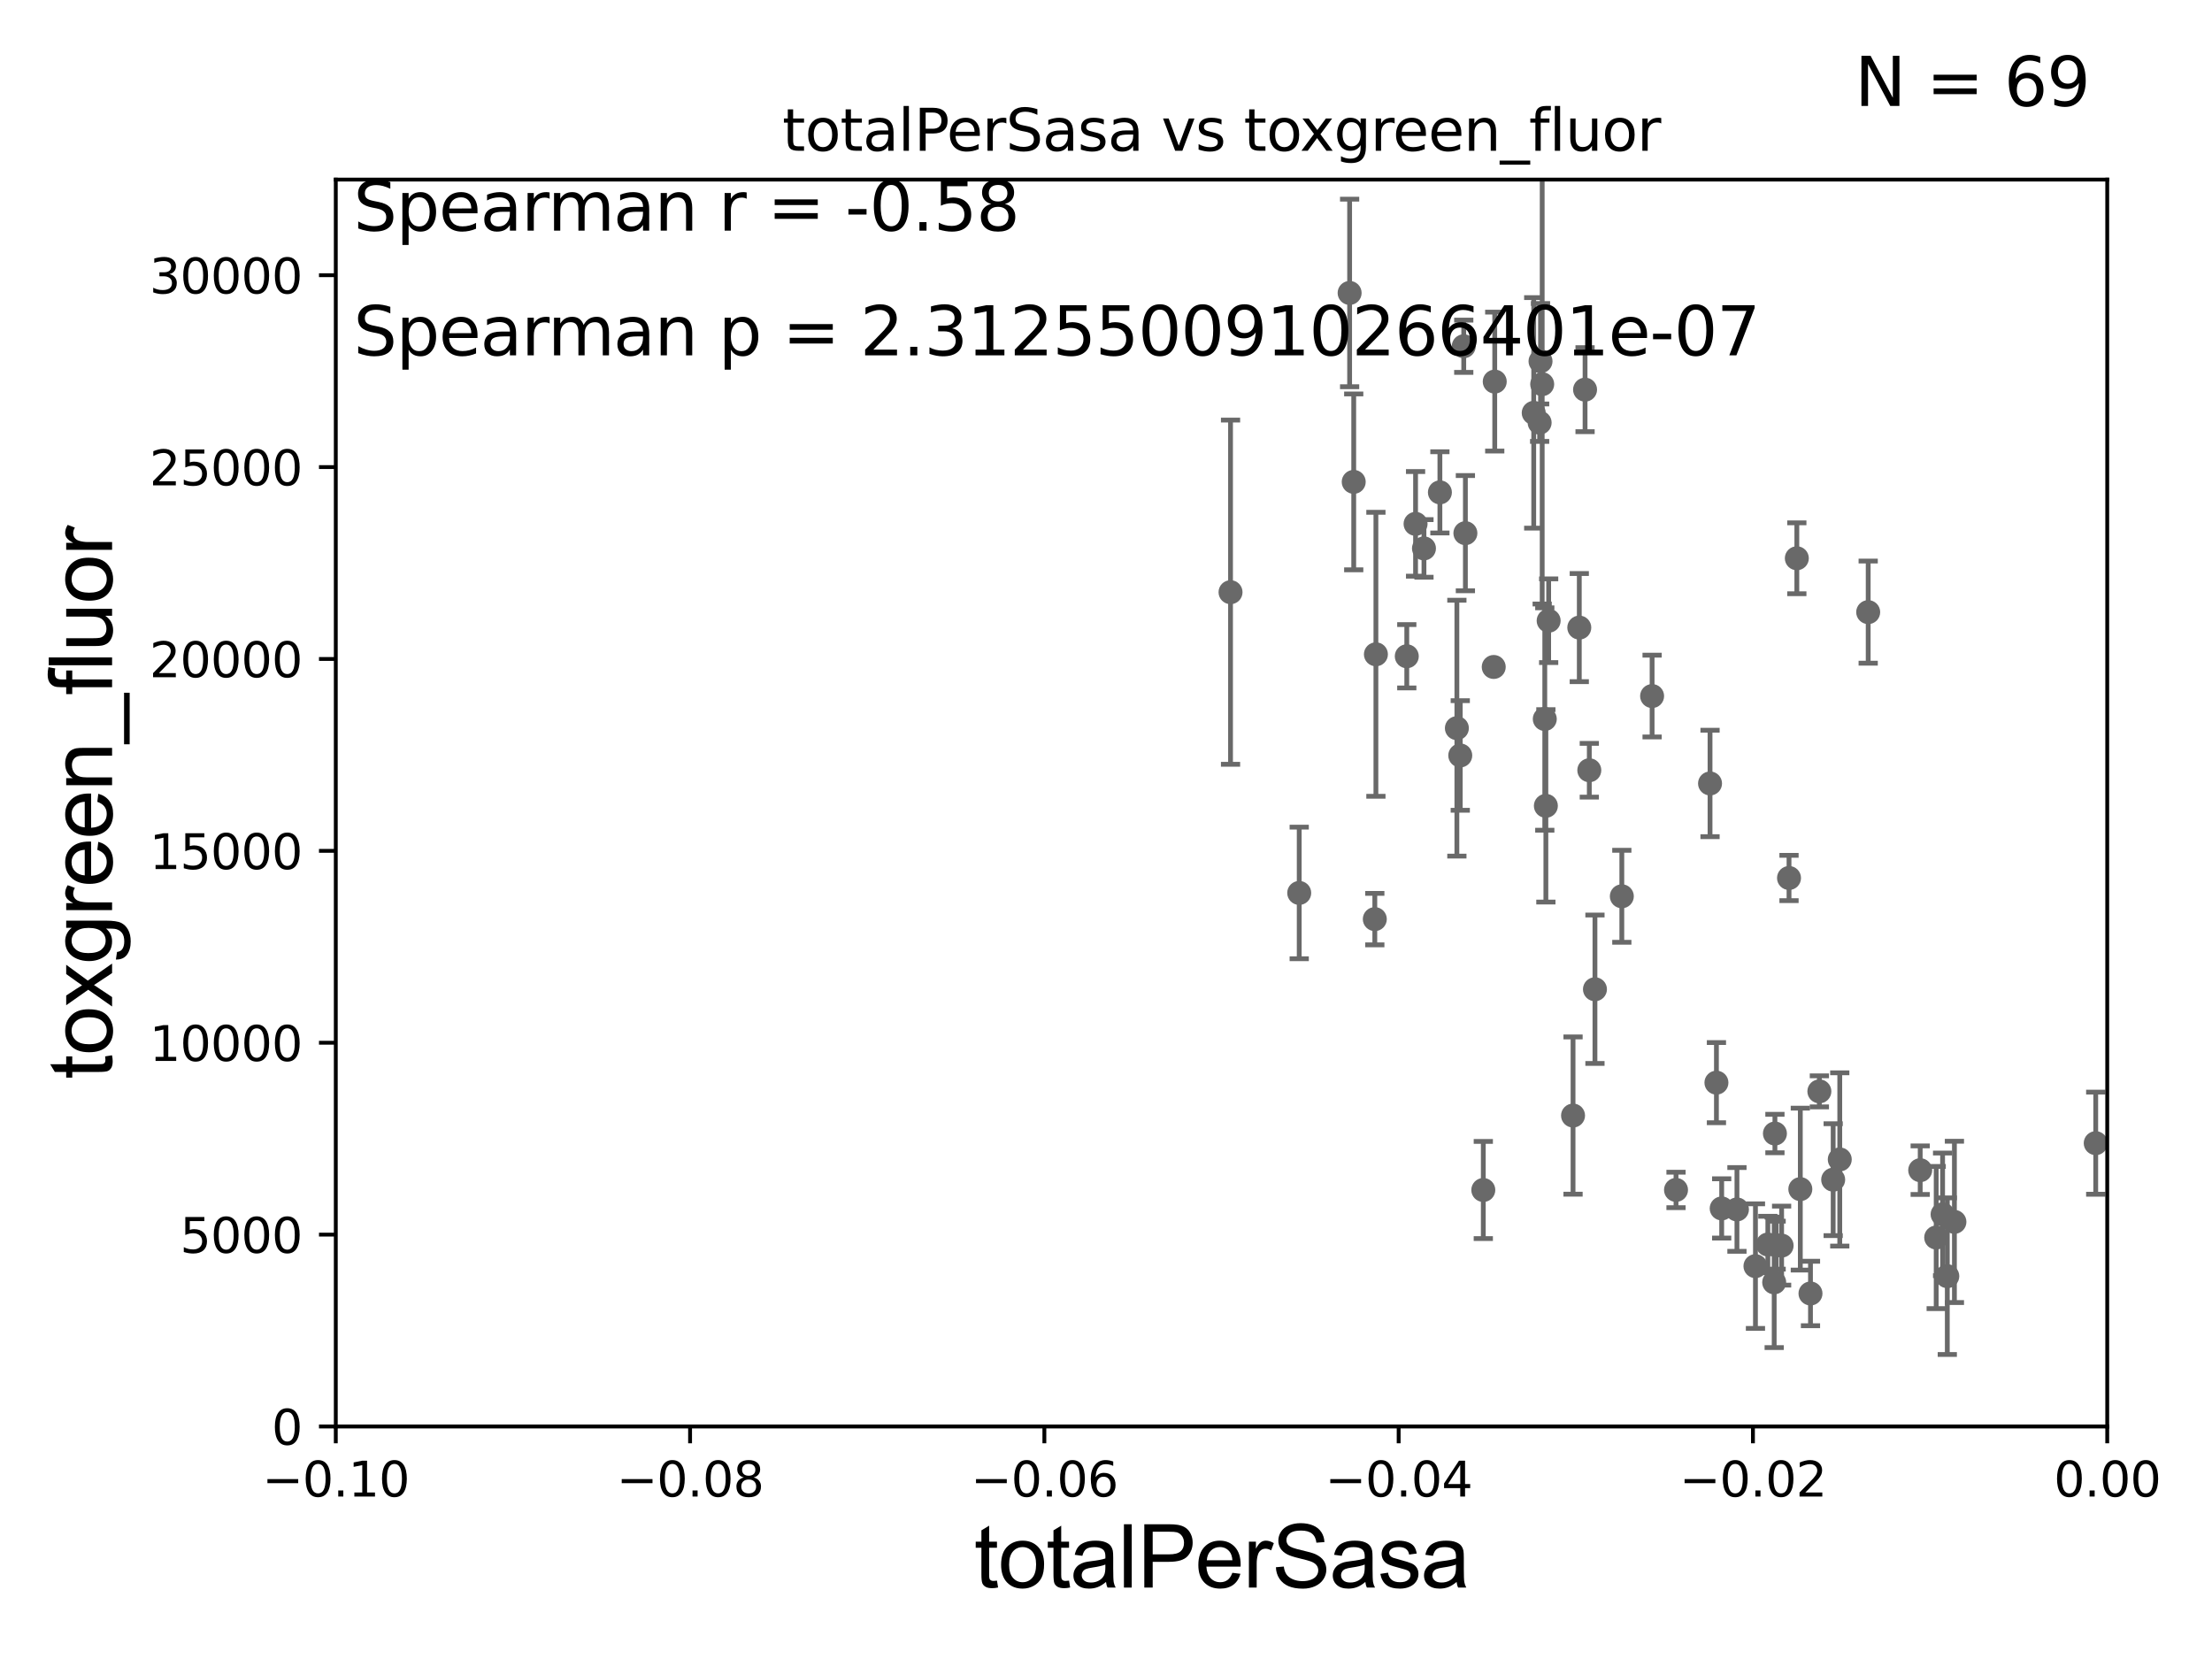<?xml version="1.0" encoding="utf-8" standalone="no"?>
<!DOCTYPE svg PUBLIC "-//W3C//DTD SVG 1.1//EN"
  "http://www.w3.org/Graphics/SVG/1.1/DTD/svg11.dtd">
<svg xmlns:xlink="http://www.w3.org/1999/xlink" width="460.8pt" height="345.6pt" viewBox="0 0 460.8 345.6" xmlns="http://www.w3.org/2000/svg" version="1.1">
 <defs>
  <style type="text/css">*{stroke-linejoin: round; stroke-linecap: butt}</style>
 </defs>
 <g id="figure_1">
  <g id="patch_1">
   <path d="M 0 345.6 
L 460.8 345.6 
L 460.8 0 
L 0 0 
z
" style="fill: #ffffff"/>
  </g>
  <g id="axes_1">
   <g id="patch_2">
    <path d="M 69.95 297.16 
L 438.975 297.16 
L 438.975 37.411 
L 69.95 37.411 
z
" style="fill: #ffffff"/>
   </g>
   <g id="PathCollection_1">
    <defs>
     <path id="m841366e777" d="M 0 1.118 
C 0.297 1.118 0.581 1 0.791 0.791 
C 1 0.581 1.118 0.297 1.118 0 
C 1.118 -0.297 1 -0.581 0.791 -0.791 
C 0.581 -1 0.297 -1.118 0 -1.118 
C -0.297 -1.118 -0.581 -1 -0.791 -0.791 
C -1 -0.581 -1.118 -0.297 -1.118 0 
C -1.118 0.297 -1 0.581 -0.791 0.791 
C -0.581 1 -0.297 1.118 0 1.118 
z
" style="stroke: #696969"/>
    </defs>
    <g clip-path="url(#pbb44b92624)">
     <use xlink:href="#m841366e777" x="256.343" y="123.364" style="fill: #696969; stroke: #696969"/>
     <use xlink:href="#m841366e777" x="365.694" y="263.759" style="fill: #696969; stroke: #696969"/>
     <use xlink:href="#m841366e777" x="358.659" y="251.738" style="fill: #696969; stroke: #696969"/>
     <use xlink:href="#m841366e777" x="349.145" y="247.882" style="fill: #696969; stroke: #696969"/>
     <use xlink:href="#m841366e777" x="374.313" y="116.298" style="fill: #696969; stroke: #696969"/>
     <use xlink:href="#m841366e777" x="369.596" y="267.138" style="fill: #696969; stroke: #696969"/>
     <use xlink:href="#m841366e777" x="369.999" y="259.387" style="fill: #696969; stroke: #696969"/>
     <use xlink:href="#m841366e777" x="372.685" y="182.903" style="fill: #696969; stroke: #696969"/>
     <use xlink:href="#m841366e777" x="368.275" y="259.255" style="fill: #696969; stroke: #696969"/>
     <use xlink:href="#m841366e777" x="389.178" y="127.518" style="fill: #696969; stroke: #696969"/>
     <use xlink:href="#m841366e777" x="381.884" y="245.747" style="fill: #696969; stroke: #696969"/>
     <use xlink:href="#m841366e777" x="377.157" y="269.457" style="fill: #696969; stroke: #696969"/>
     <use xlink:href="#m841366e777" x="375.04" y="247.715" style="fill: #696969; stroke: #696969"/>
     <use xlink:href="#m841366e777" x="383.257" y="241.531" style="fill: #696969; stroke: #696969"/>
     <use xlink:href="#m841366e777" x="379.008" y="227.352" style="fill: #696969; stroke: #696969"/>
     <use xlink:href="#m841366e777" x="403.344" y="257.799" style="fill: #696969; stroke: #696969"/>
     <use xlink:href="#m841366e777" x="400.013" y="243.772" style="fill: #696969; stroke: #696969"/>
     <use xlink:href="#m841366e777" x="404.678" y="252.97" style="fill: #696969; stroke: #696969"/>
     <use xlink:href="#m841366e777" x="33178.6" y="235.263" style="fill: #696969; stroke: #696969"/>
     <use xlink:href="#m841366e777" x="33178.6" y="234.88" style="fill: #696969; stroke: #696969"/>
     <use xlink:href="#m841366e777" x="499.46" y="229.323" style="fill: #696969; stroke: #696969"/>
     <use xlink:href="#m841366e777" x="337.856" y="186.713" style="fill: #696969; stroke: #696969"/>
     <use xlink:href="#m841366e777" x="487.053" y="250.949" style="fill: #696969; stroke: #696969"/>
     <use xlink:href="#m841366e777" x="476.397" y="258.852" style="fill: #696969; stroke: #696969"/>
     <use xlink:href="#m841366e777" x="448.869" y="249.79" style="fill: #696969; stroke: #696969"/>
     <use xlink:href="#m841366e777" x="447.136" y="266.213" style="fill: #696969; stroke: #696969"/>
     <use xlink:href="#m841366e777" x="436.577" y="238.142" style="fill: #696969; stroke: #696969"/>
     <use xlink:href="#m841366e777" x="405.658" y="265.851" style="fill: #696969; stroke: #696969"/>
     <use xlink:href="#m841366e777" x="407.141" y="254.54" style="fill: #696969; stroke: #696969"/>
     <use xlink:href="#m841366e777" x="473.454" y="229.474" style="fill: #696969; stroke: #696969"/>
     <use xlink:href="#m841366e777" x="33178.6" y="232.368" style="fill: #696969; stroke: #696969"/>
     <use xlink:href="#m841366e777" x="33178.6" y="247.661" style="fill: #696969; stroke: #696969"/>
     <use xlink:href="#m841366e777" x="308.999" y="247.898" style="fill: #696969; stroke: #696969"/>
     <use xlink:href="#m841366e777" x="369.749" y="236.135" style="fill: #696969; stroke: #696969"/>
     <use xlink:href="#m841366e777" x="282.005" y="100.384" style="fill: #696969; stroke: #696969"/>
     <use xlink:href="#m841366e777" x="281.151" y="61.025" style="fill: #696969; stroke: #696969"/>
     <use xlink:href="#m841366e777" x="294.889" y="109.13" style="fill: #696969; stroke: #696969"/>
     <use xlink:href="#m841366e777" x="304.199" y="157.377" style="fill: #696969; stroke: #696969"/>
     <use xlink:href="#m841366e777" x="293.059" y="136.713" style="fill: #696969; stroke: #696969"/>
     <use xlink:href="#m841366e777" x="270.651" y="186.015" style="fill: #696969; stroke: #696969"/>
     <use xlink:href="#m841366e777" x="303.494" y="151.69" style="fill: #696969; stroke: #696969"/>
     <use xlink:href="#m841366e777" x="299.958" y="102.569" style="fill: #696969; stroke: #696969"/>
     <use xlink:href="#m841366e777" x="286.627" y="136.304" style="fill: #696969; stroke: #696969"/>
     <use xlink:href="#m841366e777" x="286.398" y="191.469" style="fill: #696969; stroke: #696969"/>
     <use xlink:href="#m841366e777" x="319.502" y="86.012" style="fill: #696969; stroke: #696969"/>
     <use xlink:href="#m841366e777" x="305.267" y="111.069" style="fill: #696969; stroke: #696969"/>
     <use xlink:href="#m841366e777" x="311.382" y="79.492" style="fill: #696969; stroke: #696969"/>
     <use xlink:href="#m841366e777" x="311.171" y="138.941" style="fill: #696969; stroke: #696969"/>
     <use xlink:href="#m841366e777" x="304.926" y="72.132" style="fill: #696969; stroke: #696969"/>
     <use xlink:href="#m841366e777" x="322.613" y="129.307" style="fill: #696969; stroke: #696969"/>
     <use xlink:href="#m841366e777" x="328.995" y="130.739" style="fill: #696969; stroke: #696969"/>
     <use xlink:href="#m841366e777" x="332.258" y="206.08" style="fill: #696969; stroke: #696969"/>
     <use xlink:href="#m841366e777" x="361.838" y="251.949" style="fill: #696969; stroke: #696969"/>
     <use xlink:href="#m841366e777" x="357.564" y="225.536" style="fill: #696969; stroke: #696969"/>
     <use xlink:href="#m841366e777" x="356.232" y="163.209" style="fill: #696969; stroke: #696969"/>
     <use xlink:href="#m841366e777" x="330.197" y="81.17" style="fill: #696969; stroke: #696969"/>
     <use xlink:href="#m841366e777" x="321.807" y="149.784" style="fill: #696969; stroke: #696969"/>
     <use xlink:href="#m841366e777" x="371.142" y="259.484" style="fill: #696969; stroke: #696969"/>
     <use xlink:href="#m841366e777" x="344.163" y="145.002" style="fill: #696969; stroke: #696969"/>
     <use xlink:href="#m841366e777" x="331.081" y="160.457" style="fill: #696969; stroke: #696969"/>
     <use xlink:href="#m841366e777" x="322.033" y="167.873" style="fill: #696969; stroke: #696969"/>
     <use xlink:href="#m841366e777" x="320.734" y="88.052" style="fill: #696969; stroke: #696969"/>
     <use xlink:href="#m841366e777" x="321.267" y="80.034" style="fill: #696969; stroke: #696969"/>
     <use xlink:href="#m841366e777" x="320.92" y="75.259" style="fill: #696969; stroke: #696969"/>
     <use xlink:href="#m841366e777" x="296.637" y="114.242" style="fill: #696969; stroke: #696969"/>
     <use xlink:href="#m841366e777" x="327.694" y="232.39" style="fill: #696969; stroke: #696969"/>
     <use xlink:href="#m841366e777" x="33178.6" y="230.145" style="fill: #696969; stroke: #696969"/>
    </g>
   </g>
   <g id="matplotlib.axis_1">
    <g id="xtick_1">
     <g id="line2d_1">
      <defs>
       <path id="mb9effcd0e8" d="M 0 0 
L 0 3.5 
" style="stroke: #000000; stroke-width: 0.8"/>
      </defs>
      <g>
       <use xlink:href="#mb9effcd0e8" x="69.95" y="297.16" style="stroke: #000000; stroke-width: 0.8"/>
      </g>
     </g>
     <g id="text_1">
      <!-- −0.10 -->
      <g transform="translate(54.627 311.758)scale(0.1 -0.1)">
       <defs>
        <path id="DejaVuSans-2212" d="M 678 2272 
L 4684 2272 
L 4684 1741 
L 678 1741 
L 678 2272 
z
" transform="scale(0.016)"/>
        <path id="DejaVuSans-30" d="M 2034 4250 
Q 1547 4250 1301 3770 
Q 1056 3291 1056 2328 
Q 1056 1369 1301 889 
Q 1547 409 2034 409 
Q 2525 409 2770 889 
Q 3016 1369 3016 2328 
Q 3016 3291 2770 3770 
Q 2525 4250 2034 4250 
z
M 2034 4750 
Q 2819 4750 3233 4129 
Q 3647 3509 3647 2328 
Q 3647 1150 3233 529 
Q 2819 -91 2034 -91 
Q 1250 -91 836 529 
Q 422 1150 422 2328 
Q 422 3509 836 4129 
Q 1250 4750 2034 4750 
z
" transform="scale(0.016)"/>
        <path id="DejaVuSans-2e" d="M 684 794 
L 1344 794 
L 1344 0 
L 684 0 
L 684 794 
z
" transform="scale(0.016)"/>
        <path id="DejaVuSans-31" d="M 794 531 
L 1825 531 
L 1825 4091 
L 703 3866 
L 703 4441 
L 1819 4666 
L 2450 4666 
L 2450 531 
L 3481 531 
L 3481 0 
L 794 0 
L 794 531 
z
" transform="scale(0.016)"/>
       </defs>
       <use xlink:href="#DejaVuSans-2212"/>
       <use xlink:href="#DejaVuSans-30" x="83.789"/>
       <use xlink:href="#DejaVuSans-2e" x="147.412"/>
       <use xlink:href="#DejaVuSans-31" x="179.199"/>
       <use xlink:href="#DejaVuSans-30" x="242.822"/>
      </g>
     </g>
    </g>
    <g id="xtick_2">
     <g id="line2d_2">
      <g>
       <use xlink:href="#mb9effcd0e8" x="143.755" y="297.16" style="stroke: #000000; stroke-width: 0.8"/>
      </g>
     </g>
     <g id="text_2">
      <!-- −0.08 -->
      <g transform="translate(128.432 311.758)scale(0.1 -0.1)">
       <defs>
        <path id="DejaVuSans-38" d="M 2034 2216 
Q 1584 2216 1326 1975 
Q 1069 1734 1069 1313 
Q 1069 891 1326 650 
Q 1584 409 2034 409 
Q 2484 409 2743 651 
Q 3003 894 3003 1313 
Q 3003 1734 2745 1975 
Q 2488 2216 2034 2216 
z
M 1403 2484 
Q 997 2584 770 2862 
Q 544 3141 544 3541 
Q 544 4100 942 4425 
Q 1341 4750 2034 4750 
Q 2731 4750 3128 4425 
Q 3525 4100 3525 3541 
Q 3525 3141 3298 2862 
Q 3072 2584 2669 2484 
Q 3125 2378 3379 2068 
Q 3634 1759 3634 1313 
Q 3634 634 3220 271 
Q 2806 -91 2034 -91 
Q 1263 -91 848 271 
Q 434 634 434 1313 
Q 434 1759 690 2068 
Q 947 2378 1403 2484 
z
M 1172 3481 
Q 1172 3119 1398 2916 
Q 1625 2713 2034 2713 
Q 2441 2713 2670 2916 
Q 2900 3119 2900 3481 
Q 2900 3844 2670 4047 
Q 2441 4250 2034 4250 
Q 1625 4250 1398 4047 
Q 1172 3844 1172 3481 
z
" transform="scale(0.016)"/>
       </defs>
       <use xlink:href="#DejaVuSans-2212"/>
       <use xlink:href="#DejaVuSans-30" x="83.789"/>
       <use xlink:href="#DejaVuSans-2e" x="147.412"/>
       <use xlink:href="#DejaVuSans-30" x="179.199"/>
       <use xlink:href="#DejaVuSans-38" x="242.822"/>
      </g>
     </g>
    </g>
    <g id="xtick_3">
     <g id="line2d_3">
      <g>
       <use xlink:href="#mb9effcd0e8" x="217.56" y="297.16" style="stroke: #000000; stroke-width: 0.8"/>
      </g>
     </g>
     <g id="text_3">
      <!-- −0.06 -->
      <g transform="translate(202.237 311.758)scale(0.1 -0.1)">
       <defs>
        <path id="DejaVuSans-36" d="M 2113 2584 
Q 1688 2584 1439 2293 
Q 1191 2003 1191 1497 
Q 1191 994 1439 701 
Q 1688 409 2113 409 
Q 2538 409 2786 701 
Q 3034 994 3034 1497 
Q 3034 2003 2786 2293 
Q 2538 2584 2113 2584 
z
M 3366 4563 
L 3366 3988 
Q 3128 4100 2886 4159 
Q 2644 4219 2406 4219 
Q 1781 4219 1451 3797 
Q 1122 3375 1075 2522 
Q 1259 2794 1537 2939 
Q 1816 3084 2150 3084 
Q 2853 3084 3261 2657 
Q 3669 2231 3669 1497 
Q 3669 778 3244 343 
Q 2819 -91 2113 -91 
Q 1303 -91 875 529 
Q 447 1150 447 2328 
Q 447 3434 972 4092 
Q 1497 4750 2381 4750 
Q 2619 4750 2861 4703 
Q 3103 4656 3366 4563 
z
" transform="scale(0.016)"/>
       </defs>
       <use xlink:href="#DejaVuSans-2212"/>
       <use xlink:href="#DejaVuSans-30" x="83.789"/>
       <use xlink:href="#DejaVuSans-2e" x="147.412"/>
       <use xlink:href="#DejaVuSans-30" x="179.199"/>
       <use xlink:href="#DejaVuSans-36" x="242.822"/>
      </g>
     </g>
    </g>
    <g id="xtick_4">
     <g id="line2d_4">
      <g>
       <use xlink:href="#mb9effcd0e8" x="291.365" y="297.16" style="stroke: #000000; stroke-width: 0.8"/>
      </g>
     </g>
     <g id="text_4">
      <!-- −0.04 -->
      <g transform="translate(276.042 311.758)scale(0.1 -0.1)">
       <defs>
        <path id="DejaVuSans-34" d="M 2419 4116 
L 825 1625 
L 2419 1625 
L 2419 4116 
z
M 2253 4666 
L 3047 4666 
L 3047 1625 
L 3713 1625 
L 3713 1100 
L 3047 1100 
L 3047 0 
L 2419 0 
L 2419 1100 
L 313 1100 
L 313 1709 
L 2253 4666 
z
" transform="scale(0.016)"/>
       </defs>
       <use xlink:href="#DejaVuSans-2212"/>
       <use xlink:href="#DejaVuSans-30" x="83.789"/>
       <use xlink:href="#DejaVuSans-2e" x="147.412"/>
       <use xlink:href="#DejaVuSans-30" x="179.199"/>
       <use xlink:href="#DejaVuSans-34" x="242.822"/>
      </g>
     </g>
    </g>
    <g id="xtick_5">
     <g id="line2d_5">
      <g>
       <use xlink:href="#mb9effcd0e8" x="365.17" y="297.16" style="stroke: #000000; stroke-width: 0.8"/>
      </g>
     </g>
     <g id="text_5">
      <!-- −0.02 -->
      <g transform="translate(349.847 311.758)scale(0.1 -0.1)">
       <defs>
        <path id="DejaVuSans-32" d="M 1228 531 
L 3431 531 
L 3431 0 
L 469 0 
L 469 531 
Q 828 903 1448 1529 
Q 2069 2156 2228 2338 
Q 2531 2678 2651 2914 
Q 2772 3150 2772 3378 
Q 2772 3750 2511 3984 
Q 2250 4219 1831 4219 
Q 1534 4219 1204 4116 
Q 875 4013 500 3803 
L 500 4441 
Q 881 4594 1212 4672 
Q 1544 4750 1819 4750 
Q 2544 4750 2975 4387 
Q 3406 4025 3406 3419 
Q 3406 3131 3298 2873 
Q 3191 2616 2906 2266 
Q 2828 2175 2409 1742 
Q 1991 1309 1228 531 
z
" transform="scale(0.016)"/>
       </defs>
       <use xlink:href="#DejaVuSans-2212"/>
       <use xlink:href="#DejaVuSans-30" x="83.789"/>
       <use xlink:href="#DejaVuSans-2e" x="147.412"/>
       <use xlink:href="#DejaVuSans-30" x="179.199"/>
       <use xlink:href="#DejaVuSans-32" x="242.822"/>
      </g>
     </g>
    </g>
    <g id="xtick_6">
     <g id="line2d_6">
      <g>
       <use xlink:href="#mb9effcd0e8" x="438.975" y="297.16" style="stroke: #000000; stroke-width: 0.8"/>
      </g>
     </g>
     <g id="text_6">
      <!-- 0.00 -->
      <g transform="translate(427.842 311.758)scale(0.1 -0.1)">
       <use xlink:href="#DejaVuSans-30"/>
       <use xlink:href="#DejaVuSans-2e" x="63.623"/>
       <use xlink:href="#DejaVuSans-30" x="95.41"/>
       <use xlink:href="#DejaVuSans-30" x="159.033"/>
      </g>
     </g>
    </g>
    <g id="text_7">
     <!-- totalPerSasa -->
     <g transform="translate(202.935 330.722)scale(0.18 -0.18)">
      <defs>
       <path id="ArialMT-74" d="M 1650 503 
L 1731 6 
Q 1494 -44 1306 -44 
Q 1000 -44 831 53 
Q 663 150 594 308 
Q 525 466 525 972 
L 525 2881 
L 113 2881 
L 113 3319 
L 525 3319 
L 525 4141 
L 1084 4478 
L 1084 3319 
L 1650 3319 
L 1650 2881 
L 1084 2881 
L 1084 941 
Q 1084 700 1114 631 
Q 1144 563 1211 522 
Q 1278 481 1403 481 
Q 1497 481 1650 503 
z
" transform="scale(0.016)"/>
       <path id="ArialMT-6f" d="M 213 1659 
Q 213 2581 725 3025 
Q 1153 3394 1769 3394 
Q 2453 3394 2887 2945 
Q 3322 2497 3322 1706 
Q 3322 1066 3130 698 
Q 2938 331 2570 128 
Q 2203 -75 1769 -75 
Q 1072 -75 642 372 
Q 213 819 213 1659 
z
M 791 1659 
Q 791 1022 1069 705 
Q 1347 388 1769 388 
Q 2188 388 2466 706 
Q 2744 1025 2744 1678 
Q 2744 2294 2464 2611 
Q 2184 2928 1769 2928 
Q 1347 2928 1069 2612 
Q 791 2297 791 1659 
z
" transform="scale(0.016)"/>
       <path id="ArialMT-61" d="M 2588 409 
Q 2275 144 1986 34 
Q 1697 -75 1366 -75 
Q 819 -75 525 192 
Q 231 459 231 875 
Q 231 1119 342 1320 
Q 453 1522 633 1644 
Q 813 1766 1038 1828 
Q 1203 1872 1538 1913 
Q 2219 1994 2541 2106 
Q 2544 2222 2544 2253 
Q 2544 2597 2384 2738 
Q 2169 2928 1744 2928 
Q 1347 2928 1158 2789 
Q 969 2650 878 2297 
L 328 2372 
Q 403 2725 575 2942 
Q 747 3159 1072 3276 
Q 1397 3394 1825 3394 
Q 2250 3394 2515 3294 
Q 2781 3194 2906 3042 
Q 3031 2891 3081 2659 
Q 3109 2516 3109 2141 
L 3109 1391 
Q 3109 606 3145 398 
Q 3181 191 3288 0 
L 2700 0 
Q 2613 175 2588 409 
z
M 2541 1666 
Q 2234 1541 1622 1453 
Q 1275 1403 1131 1340 
Q 988 1278 909 1158 
Q 831 1038 831 891 
Q 831 666 1001 516 
Q 1172 366 1500 366 
Q 1825 366 2078 508 
Q 2331 650 2450 897 
Q 2541 1088 2541 1459 
L 2541 1666 
z
" transform="scale(0.016)"/>
       <path id="ArialMT-6c" d="M 409 0 
L 409 4581 
L 972 4581 
L 972 0 
L 409 0 
z
" transform="scale(0.016)"/>
       <path id="ArialMT-50" d="M 494 0 
L 494 4581 
L 2222 4581 
Q 2678 4581 2919 4538 
Q 3256 4481 3484 4323 
Q 3713 4166 3852 3881 
Q 3991 3597 3991 3256 
Q 3991 2672 3619 2267 
Q 3247 1863 2275 1863 
L 1100 1863 
L 1100 0 
L 494 0 
z
M 1100 2403 
L 2284 2403 
Q 2872 2403 3119 2622 
Q 3366 2841 3366 3238 
Q 3366 3525 3220 3729 
Q 3075 3934 2838 4000 
Q 2684 4041 2272 4041 
L 1100 4041 
L 1100 2403 
z
" transform="scale(0.016)"/>
       <path id="ArialMT-65" d="M 2694 1069 
L 3275 997 
Q 3138 488 2766 206 
Q 2394 -75 1816 -75 
Q 1088 -75 661 373 
Q 234 822 234 1631 
Q 234 2469 665 2931 
Q 1097 3394 1784 3394 
Q 2450 3394 2872 2941 
Q 3294 2488 3294 1666 
Q 3294 1616 3291 1516 
L 816 1516 
Q 847 969 1125 678 
Q 1403 388 1819 388 
Q 2128 388 2347 550 
Q 2566 713 2694 1069 
z
M 847 1978 
L 2700 1978 
Q 2663 2397 2488 2606 
Q 2219 2931 1791 2931 
Q 1403 2931 1139 2672 
Q 875 2413 847 1978 
z
" transform="scale(0.016)"/>
       <path id="ArialMT-72" d="M 416 0 
L 416 3319 
L 922 3319 
L 922 2816 
Q 1116 3169 1280 3281 
Q 1444 3394 1641 3394 
Q 1925 3394 2219 3213 
L 2025 2691 
Q 1819 2813 1613 2813 
Q 1428 2813 1281 2702 
Q 1134 2591 1072 2394 
Q 978 2094 978 1738 
L 978 0 
L 416 0 
z
" transform="scale(0.016)"/>
       <path id="ArialMT-53" d="M 288 1472 
L 859 1522 
Q 900 1178 1048 958 
Q 1197 738 1509 602 
Q 1822 466 2213 466 
Q 2559 466 2825 569 
Q 3091 672 3220 851 
Q 3350 1031 3350 1244 
Q 3350 1459 3225 1620 
Q 3100 1781 2813 1891 
Q 2628 1963 1997 2114 
Q 1366 2266 1113 2400 
Q 784 2572 623 2826 
Q 463 3081 463 3397 
Q 463 3744 659 4045 
Q 856 4347 1234 4503 
Q 1613 4659 2075 4659 
Q 2584 4659 2973 4495 
Q 3363 4331 3572 4012 
Q 3781 3694 3797 3291 
L 3216 3247 
Q 3169 3681 2898 3903 
Q 2628 4125 2100 4125 
Q 1550 4125 1298 3923 
Q 1047 3722 1047 3438 
Q 1047 3191 1225 3031 
Q 1400 2872 2139 2705 
Q 2878 2538 3153 2413 
Q 3553 2228 3743 1945 
Q 3934 1663 3934 1294 
Q 3934 928 3725 604 
Q 3516 281 3123 101 
Q 2731 -78 2241 -78 
Q 1619 -78 1198 103 
Q 778 284 539 648 
Q 300 1013 288 1472 
z
" transform="scale(0.016)"/>
       <path id="ArialMT-73" d="M 197 991 
L 753 1078 
Q 800 744 1014 566 
Q 1228 388 1613 388 
Q 2000 388 2187 545 
Q 2375 703 2375 916 
Q 2375 1106 2209 1216 
Q 2094 1291 1634 1406 
Q 1016 1563 777 1677 
Q 538 1791 414 1992 
Q 291 2194 291 2438 
Q 291 2659 392 2848 
Q 494 3038 669 3163 
Q 800 3259 1026 3326 
Q 1253 3394 1513 3394 
Q 1903 3394 2198 3281 
Q 2494 3169 2634 2976 
Q 2775 2784 2828 2463 
L 2278 2388 
Q 2241 2644 2061 2787 
Q 1881 2931 1553 2931 
Q 1166 2931 1000 2803 
Q 834 2675 834 2503 
Q 834 2394 903 2306 
Q 972 2216 1119 2156 
Q 1203 2125 1616 2013 
Q 2213 1853 2448 1751 
Q 2684 1650 2818 1456 
Q 2953 1263 2953 975 
Q 2953 694 2789 445 
Q 2625 197 2315 61 
Q 2006 -75 1616 -75 
Q 969 -75 630 194 
Q 291 463 197 991 
z
" transform="scale(0.016)"/>
      </defs>
      <use xlink:href="#ArialMT-74"/>
      <use xlink:href="#ArialMT-6f" x="27.783"/>
      <use xlink:href="#ArialMT-74" x="83.398"/>
      <use xlink:href="#ArialMT-61" x="111.182"/>
      <use xlink:href="#ArialMT-6c" x="166.797"/>
      <use xlink:href="#ArialMT-50" x="189.014"/>
      <use xlink:href="#ArialMT-65" x="255.713"/>
      <use xlink:href="#ArialMT-72" x="311.328"/>
      <use xlink:href="#ArialMT-53" x="344.629"/>
      <use xlink:href="#ArialMT-61" x="411.328"/>
      <use xlink:href="#ArialMT-73" x="466.943"/>
      <use xlink:href="#ArialMT-61" x="516.943"/>
     </g>
    </g>
   </g>
   <g id="matplotlib.axis_2">
    <g id="ytick_1">
     <g id="line2d_7">
      <defs>
       <path id="m19f8838f37" d="M 0 0 
L -3.5 0 
" style="stroke: #000000; stroke-width: 0.8"/>
      </defs>
      <g>
       <use xlink:href="#m19f8838f37" x="69.95" y="297.16" style="stroke: #000000; stroke-width: 0.8"/>
      </g>
     </g>
     <g id="text_8">
      <!-- 0 -->
      <g transform="translate(56.587 300.959)scale(0.1 -0.1)">
       <use xlink:href="#DejaVuSans-30"/>
      </g>
     </g>
    </g>
    <g id="ytick_2">
     <g id="line2d_8">
      <g>
       <use xlink:href="#m19f8838f37" x="69.95" y="257.189" style="stroke: #000000; stroke-width: 0.8"/>
      </g>
     </g>
     <g id="text_9">
      <!-- 5000 -->
      <g transform="translate(37.5 260.988)scale(0.1 -0.1)">
       <defs>
        <path id="DejaVuSans-35" d="M 691 4666 
L 3169 4666 
L 3169 4134 
L 1269 4134 
L 1269 2991 
Q 1406 3038 1543 3061 
Q 1681 3084 1819 3084 
Q 2600 3084 3056 2656 
Q 3513 2228 3513 1497 
Q 3513 744 3044 326 
Q 2575 -91 1722 -91 
Q 1428 -91 1123 -41 
Q 819 9 494 109 
L 494 744 
Q 775 591 1075 516 
Q 1375 441 1709 441 
Q 2250 441 2565 725 
Q 2881 1009 2881 1497 
Q 2881 1984 2565 2268 
Q 2250 2553 1709 2553 
Q 1456 2553 1204 2497 
Q 953 2441 691 2322 
L 691 4666 
z
" transform="scale(0.016)"/>
       </defs>
       <use xlink:href="#DejaVuSans-35"/>
       <use xlink:href="#DejaVuSans-30" x="63.623"/>
       <use xlink:href="#DejaVuSans-30" x="127.246"/>
       <use xlink:href="#DejaVuSans-30" x="190.869"/>
      </g>
     </g>
    </g>
    <g id="ytick_3">
     <g id="line2d_9">
      <g>
       <use xlink:href="#m19f8838f37" x="69.95" y="217.217" style="stroke: #000000; stroke-width: 0.8"/>
      </g>
     </g>
     <g id="text_10">
      <!-- 10000 -->
      <g transform="translate(31.137 221.016)scale(0.1 -0.1)">
       <use xlink:href="#DejaVuSans-31"/>
       <use xlink:href="#DejaVuSans-30" x="63.623"/>
       <use xlink:href="#DejaVuSans-30" x="127.246"/>
       <use xlink:href="#DejaVuSans-30" x="190.869"/>
       <use xlink:href="#DejaVuSans-30" x="254.492"/>
      </g>
     </g>
    </g>
    <g id="ytick_4">
     <g id="line2d_10">
      <g>
       <use xlink:href="#m19f8838f37" x="69.95" y="177.246" style="stroke: #000000; stroke-width: 0.8"/>
      </g>
     </g>
     <g id="text_11">
      <!-- 15000 -->
      <g transform="translate(31.137 181.045)scale(0.1 -0.1)">
       <use xlink:href="#DejaVuSans-31"/>
       <use xlink:href="#DejaVuSans-35" x="63.623"/>
       <use xlink:href="#DejaVuSans-30" x="127.246"/>
       <use xlink:href="#DejaVuSans-30" x="190.869"/>
       <use xlink:href="#DejaVuSans-30" x="254.492"/>
      </g>
     </g>
    </g>
    <g id="ytick_5">
     <g id="line2d_11">
      <g>
       <use xlink:href="#m19f8838f37" x="69.95" y="137.274" style="stroke: #000000; stroke-width: 0.8"/>
      </g>
     </g>
     <g id="text_12">
      <!-- 20000 -->
      <g transform="translate(31.137 141.073)scale(0.1 -0.1)">
       <use xlink:href="#DejaVuSans-32"/>
       <use xlink:href="#DejaVuSans-30" x="63.623"/>
       <use xlink:href="#DejaVuSans-30" x="127.246"/>
       <use xlink:href="#DejaVuSans-30" x="190.869"/>
       <use xlink:href="#DejaVuSans-30" x="254.492"/>
      </g>
     </g>
    </g>
    <g id="ytick_6">
     <g id="line2d_12">
      <g>
       <use xlink:href="#m19f8838f37" x="69.95" y="97.303" style="stroke: #000000; stroke-width: 0.8"/>
      </g>
     </g>
     <g id="text_13">
      <!-- 25000 -->
      <g transform="translate(31.137 101.102)scale(0.1 -0.1)">
       <use xlink:href="#DejaVuSans-32"/>
       <use xlink:href="#DejaVuSans-35" x="63.623"/>
       <use xlink:href="#DejaVuSans-30" x="127.246"/>
       <use xlink:href="#DejaVuSans-30" x="190.869"/>
       <use xlink:href="#DejaVuSans-30" x="254.492"/>
      </g>
     </g>
    </g>
    <g id="ytick_7">
     <g id="line2d_13">
      <g>
       <use xlink:href="#m19f8838f37" x="69.95" y="57.331" style="stroke: #000000; stroke-width: 0.8"/>
      </g>
     </g>
     <g id="text_14">
      <!-- 30000 -->
      <g transform="translate(31.137 61.13)scale(0.1 -0.1)">
       <defs>
        <path id="DejaVuSans-33" d="M 2597 2516 
Q 3050 2419 3304 2112 
Q 3559 1806 3559 1356 
Q 3559 666 3084 287 
Q 2609 -91 1734 -91 
Q 1441 -91 1130 -33 
Q 819 25 488 141 
L 488 750 
Q 750 597 1062 519 
Q 1375 441 1716 441 
Q 2309 441 2620 675 
Q 2931 909 2931 1356 
Q 2931 1769 2642 2001 
Q 2353 2234 1838 2234 
L 1294 2234 
L 1294 2753 
L 1863 2753 
Q 2328 2753 2575 2939 
Q 2822 3125 2822 3475 
Q 2822 3834 2567 4026 
Q 2313 4219 1838 4219 
Q 1578 4219 1281 4162 
Q 984 4106 628 3988 
L 628 4550 
Q 988 4650 1302 4700 
Q 1616 4750 1894 4750 
Q 2613 4750 3031 4423 
Q 3450 4097 3450 3541 
Q 3450 3153 3228 2886 
Q 3006 2619 2597 2516 
z
" transform="scale(0.016)"/>
       </defs>
       <use xlink:href="#DejaVuSans-33"/>
       <use xlink:href="#DejaVuSans-30" x="63.623"/>
       <use xlink:href="#DejaVuSans-30" x="127.246"/>
       <use xlink:href="#DejaVuSans-30" x="190.869"/>
       <use xlink:href="#DejaVuSans-30" x="254.492"/>
      </g>
     </g>
    </g>
    <g id="text_15">
     <!-- toxgreen_fluor -->
     <g transform="translate(23.349 224.818)rotate(-90)scale(0.18 -0.18)">
      <defs>
       <path id="ArialMT-78" d="M 47 0 
L 1259 1725 
L 138 3319 
L 841 3319 
L 1350 2541 
Q 1494 2319 1581 2169 
Q 1719 2375 1834 2534 
L 2394 3319 
L 3066 3319 
L 1919 1756 
L 3153 0 
L 2463 0 
L 1781 1031 
L 1600 1309 
L 728 0 
L 47 0 
z
" transform="scale(0.016)"/>
       <path id="ArialMT-67" d="M 319 -275 
L 866 -356 
Q 900 -609 1056 -725 
Q 1266 -881 1628 -881 
Q 2019 -881 2231 -725 
Q 2444 -569 2519 -288 
Q 2563 -116 2559 434 
Q 2191 0 1641 0 
Q 956 0 581 494 
Q 206 988 206 1678 
Q 206 2153 378 2554 
Q 550 2956 876 3175 
Q 1203 3394 1644 3394 
Q 2231 3394 2613 2919 
L 2613 3319 
L 3131 3319 
L 3131 450 
Q 3131 -325 2973 -648 
Q 2816 -972 2473 -1159 
Q 2131 -1347 1631 -1347 
Q 1038 -1347 672 -1080 
Q 306 -813 319 -275 
z
M 784 1719 
Q 784 1066 1043 766 
Q 1303 466 1694 466 
Q 2081 466 2343 764 
Q 2606 1063 2606 1700 
Q 2606 2309 2336 2618 
Q 2066 2928 1684 2928 
Q 1309 2928 1046 2623 
Q 784 2319 784 1719 
z
" transform="scale(0.016)"/>
       <path id="ArialMT-6e" d="M 422 0 
L 422 3319 
L 928 3319 
L 928 2847 
Q 1294 3394 1984 3394 
Q 2284 3394 2536 3286 
Q 2788 3178 2913 3003 
Q 3038 2828 3088 2588 
Q 3119 2431 3119 2041 
L 3119 0 
L 2556 0 
L 2556 2019 
Q 2556 2363 2490 2533 
Q 2425 2703 2258 2804 
Q 2091 2906 1866 2906 
Q 1506 2906 1245 2678 
Q 984 2450 984 1813 
L 984 0 
L 422 0 
z
" transform="scale(0.016)"/>
       <path id="ArialMT-5f" d="M -97 -1272 
L -97 -866 
L 3631 -866 
L 3631 -1272 
L -97 -1272 
z
" transform="scale(0.016)"/>
       <path id="ArialMT-66" d="M 556 0 
L 556 2881 
L 59 2881 
L 59 3319 
L 556 3319 
L 556 3672 
Q 556 4006 616 4169 
Q 697 4388 901 4523 
Q 1106 4659 1475 4659 
Q 1713 4659 2000 4603 
L 1916 4113 
Q 1741 4144 1584 4144 
Q 1328 4144 1222 4034 
Q 1116 3925 1116 3625 
L 1116 3319 
L 1763 3319 
L 1763 2881 
L 1116 2881 
L 1116 0 
L 556 0 
z
" transform="scale(0.016)"/>
       <path id="ArialMT-75" d="M 2597 0 
L 2597 488 
Q 2209 -75 1544 -75 
Q 1250 -75 995 37 
Q 741 150 617 320 
Q 494 491 444 738 
Q 409 903 409 1263 
L 409 3319 
L 972 3319 
L 972 1478 
Q 972 1038 1006 884 
Q 1059 663 1231 536 
Q 1403 409 1656 409 
Q 1909 409 2131 539 
Q 2353 669 2445 892 
Q 2538 1116 2538 1541 
L 2538 3319 
L 3100 3319 
L 3100 0 
L 2597 0 
z
" transform="scale(0.016)"/>
      </defs>
      <use xlink:href="#ArialMT-74"/>
      <use xlink:href="#ArialMT-6f" x="27.783"/>
      <use xlink:href="#ArialMT-78" x="83.398"/>
      <use xlink:href="#ArialMT-67" x="133.398"/>
      <use xlink:href="#ArialMT-72" x="189.014"/>
      <use xlink:href="#ArialMT-65" x="222.314"/>
      <use xlink:href="#ArialMT-65" x="277.93"/>
      <use xlink:href="#ArialMT-6e" x="333.545"/>
      <use xlink:href="#ArialMT-5f" x="389.16"/>
      <use xlink:href="#ArialMT-66" x="444.775"/>
      <use xlink:href="#ArialMT-6c" x="472.559"/>
      <use xlink:href="#ArialMT-75" x="494.775"/>
      <use xlink:href="#ArialMT-6f" x="550.391"/>
      <use xlink:href="#ArialMT-72" x="606.006"/>
     </g>
    </g>
   </g>
   <g id="LineCollection_1">
    <path d="M 256.343 159.217 
L 256.343 87.512 
" clip-path="url(#pbb44b92624)" style="fill: none; stroke: #696969"/>
    <path d="M 365.694 276.735 
L 365.694 250.783 
" clip-path="url(#pbb44b92624)" style="fill: none; stroke: #696969"/>
    <path d="M 358.659 257.912 
L 358.659 245.564 
" clip-path="url(#pbb44b92624)" style="fill: none; stroke: #696969"/>
    <path d="M 349.145 251.575 
L 349.145 244.19 
" clip-path="url(#pbb44b92624)" style="fill: none; stroke: #696969"/>
    <path d="M 374.313 123.682 
L 374.313 108.915 
" clip-path="url(#pbb44b92624)" style="fill: none; stroke: #696969"/>
    <path d="M 369.596 280.726 
L 369.596 253.55 
" clip-path="url(#pbb44b92624)" style="fill: none; stroke: #696969"/>
    <path d="M 369.999 264.382 
L 369.999 254.393 
" clip-path="url(#pbb44b92624)" style="fill: none; stroke: #696969"/>
    <path d="M 372.685 187.623 
L 372.685 178.184 
" clip-path="url(#pbb44b92624)" style="fill: none; stroke: #696969"/>
    <path d="M 368.275 265.135 
L 368.275 253.376 
" clip-path="url(#pbb44b92624)" style="fill: none; stroke: #696969"/>
    <path d="M 389.178 138.156 
L 389.178 116.88 
" clip-path="url(#pbb44b92624)" style="fill: none; stroke: #696969"/>
    <path d="M 381.884 257.403 
L 381.884 234.092 
" clip-path="url(#pbb44b92624)" style="fill: none; stroke: #696969"/>
    <path d="M 377.157 276.171 
L 377.157 262.743 
" clip-path="url(#pbb44b92624)" style="fill: none; stroke: #696969"/>
    <path d="M 375.04 264.578 
L 375.04 230.851 
" clip-path="url(#pbb44b92624)" style="fill: none; stroke: #696969"/>
    <path d="M 383.257 259.576 
L 383.257 223.487 
" clip-path="url(#pbb44b92624)" style="fill: none; stroke: #696969"/>
    <path d="M 379.008 230.586 
L 379.008 224.118 
" clip-path="url(#pbb44b92624)" style="fill: none; stroke: #696969"/>
    <path d="M 403.344 272.61 
L 403.344 242.988 
" clip-path="url(#pbb44b92624)" style="fill: none; stroke: #696969"/>
    <path d="M 400.013 248.83 
L 400.013 238.714 
" clip-path="url(#pbb44b92624)" style="fill: none; stroke: #696969"/>
    <path d="M 404.678 265.743 
L 404.678 240.198 
" clip-path="url(#pbb44b92624)" style="fill: none; stroke: #696969"/>
    <path clip-path="url(#pbb44b92624)" style="fill: none; stroke: #696969"/>
    <path clip-path="url(#pbb44b92624)" style="fill: none; stroke: #696969"/>
    <path clip-path="url(#pbb44b92624)" style="fill: none; stroke: #696969"/>
    <path clip-path="url(#pbb44b92624)" style="fill: none; stroke: #696969"/>
    <path clip-path="url(#pbb44b92624)" style="fill: none; stroke: #696969"/>
    <path clip-path="url(#pbb44b92624)" style="fill: none; stroke: #696969"/>
    <path d="M 337.856 196.294 
L 337.856 177.133 
" clip-path="url(#pbb44b92624)" style="fill: none; stroke: #696969"/>
    <path clip-path="url(#pbb44b92624)" style="fill: none; stroke: #696969"/>
    <path clip-path="url(#pbb44b92624)" style="fill: none; stroke: #696969"/>
    <path d="M 448.869 258.965 
L 448.869 240.614 
" clip-path="url(#pbb44b92624)" style="fill: none; stroke: #696969"/>
    <path d="M 447.136 279.832 
L 447.136 252.594 
" clip-path="url(#pbb44b92624)" style="fill: none; stroke: #696969"/>
    <path d="M 436.577 248.781 
L 436.577 227.503 
" clip-path="url(#pbb44b92624)" style="fill: none; stroke: #696969"/>
    <path d="M 405.658 282.161 
L 405.658 249.541 
" clip-path="url(#pbb44b92624)" style="fill: none; stroke: #696969"/>
    <path d="M 407.141 271.342 
L 407.141 237.738 
" clip-path="url(#pbb44b92624)" style="fill: none; stroke: #696969"/>
    <path clip-path="url(#pbb44b92624)" style="fill: none; stroke: #696969"/>
    <path clip-path="url(#pbb44b92624)" style="fill: none; stroke: #696969"/>
    <path d="M 308.999 258.019 
L 308.999 237.777 
" clip-path="url(#pbb44b92624)" style="fill: none; stroke: #696969"/>
    <path d="M 369.749 240.139 
L 369.749 232.132 
" clip-path="url(#pbb44b92624)" style="fill: none; stroke: #696969"/>
    <path d="M 282.005 118.701 
L 282.005 82.066 
" clip-path="url(#pbb44b92624)" style="fill: none; stroke: #696969"/>
    <path d="M 281.151 80.559 
L 281.151 41.49 
" clip-path="url(#pbb44b92624)" style="fill: none; stroke: #696969"/>
    <path d="M 294.889 120.028 
L 294.889 98.232 
" clip-path="url(#pbb44b92624)" style="fill: none; stroke: #696969"/>
    <path d="M 304.199 168.79 
L 304.199 145.963 
" clip-path="url(#pbb44b92624)" style="fill: none; stroke: #696969"/>
    <path d="M 293.059 143.312 
L 293.059 130.115 
" clip-path="url(#pbb44b92624)" style="fill: none; stroke: #696969"/>
    <path d="M 270.651 199.726 
L 270.651 172.305 
" clip-path="url(#pbb44b92624)" style="fill: none; stroke: #696969"/>
    <path d="M 303.494 178.339 
L 303.494 125.04 
" clip-path="url(#pbb44b92624)" style="fill: none; stroke: #696969"/>
    <path d="M 299.958 111.032 
L 299.958 94.106 
" clip-path="url(#pbb44b92624)" style="fill: none; stroke: #696969"/>
    <path d="M 286.627 165.885 
L 286.627 106.723 
" clip-path="url(#pbb44b92624)" style="fill: none; stroke: #696969"/>
    <path d="M 286.398 196.831 
L 286.398 186.107 
" clip-path="url(#pbb44b92624)" style="fill: none; stroke: #696969"/>
    <path d="M 319.502 110.025 
L 319.502 61.999 
" clip-path="url(#pbb44b92624)" style="fill: none; stroke: #696969"/>
    <path d="M 305.267 123.073 
L 305.267 99.065 
" clip-path="url(#pbb44b92624)" style="fill: none; stroke: #696969"/>
    <path d="M 311.382 93.96 
L 311.382 65.023 
" clip-path="url(#pbb44b92624)" style="fill: none; stroke: #696969"/>
    <path d="M 311.171 139.487 
L 311.171 138.395 
" clip-path="url(#pbb44b92624)" style="fill: none; stroke: #696969"/>
    <path d="M 304.926 77.576 
L 304.926 66.687 
" clip-path="url(#pbb44b92624)" style="fill: none; stroke: #696969"/>
    <path d="M 322.613 138.029 
L 322.613 120.585 
" clip-path="url(#pbb44b92624)" style="fill: none; stroke: #696969"/>
    <path d="M 328.995 142.001 
L 328.995 119.476 
" clip-path="url(#pbb44b92624)" style="fill: none; stroke: #696969"/>
    <path d="M 332.258 221.538 
L 332.258 190.621 
" clip-path="url(#pbb44b92624)" style="fill: none; stroke: #696969"/>
    <path d="M 361.838 260.671 
L 361.838 243.226 
" clip-path="url(#pbb44b92624)" style="fill: none; stroke: #696969"/>
    <path d="M 357.564 233.884 
L 357.564 217.188 
" clip-path="url(#pbb44b92624)" style="fill: none; stroke: #696969"/>
    <path d="M 356.232 174.294 
L 356.232 152.123 
" clip-path="url(#pbb44b92624)" style="fill: none; stroke: #696969"/>
    <path d="M 330.197 89.924 
L 330.197 72.416 
" clip-path="url(#pbb44b92624)" style="fill: none; stroke: #696969"/>
    <path d="M 321.807 172.947 
L 321.807 126.62 
" clip-path="url(#pbb44b92624)" style="fill: none; stroke: #696969"/>
    <path d="M 371.142 267.709 
L 371.142 251.259 
" clip-path="url(#pbb44b92624)" style="fill: none; stroke: #696969"/>
    <path d="M 344.163 153.521 
L 344.163 136.483 
" clip-path="url(#pbb44b92624)" style="fill: none; stroke: #696969"/>
    <path d="M 331.081 166.057 
L 331.081 154.857 
" clip-path="url(#pbb44b92624)" style="fill: none; stroke: #696969"/>
    <path d="M 322.033 187.917 
L 322.033 147.829 
" clip-path="url(#pbb44b92624)" style="fill: none; stroke: #696969"/>
    <path d="M 320.734 91.951 
L 320.734 84.153 
" clip-path="url(#pbb44b92624)" style="fill: none; stroke: #696969"/>
    <path d="M 321.267 125.819 
L 321.267 34.25 
" clip-path="url(#pbb44b92624)" style="fill: none; stroke: #696969"/>
    <path d="M 320.92 87.292 
L 320.92 63.225 
" clip-path="url(#pbb44b92624)" style="fill: none; stroke: #696969"/>
    <path d="M 296.637 120.241 
L 296.637 108.244 
" clip-path="url(#pbb44b92624)" style="fill: none; stroke: #696969"/>
    <path d="M 327.694 248.77 
L 327.694 216.01 
" clip-path="url(#pbb44b92624)" style="fill: none; stroke: #696969"/>
    <path clip-path="url(#pbb44b92624)" style="fill: none; stroke: #696969"/>
   </g>
   <g id="line2d_14">
    <defs>
     <path id="m14073f0965" d="M 2 0 
L -2 -0 
" style="stroke: #696969"/>
    </defs>
    <g clip-path="url(#pbb44b92624)">
     <use xlink:href="#m14073f0965" x="256.343" y="159.217" style="fill: #696969; stroke: #696969"/>
     <use xlink:href="#m14073f0965" x="365.694" y="276.735" style="fill: #696969; stroke: #696969"/>
     <use xlink:href="#m14073f0965" x="358.659" y="257.912" style="fill: #696969; stroke: #696969"/>
     <use xlink:href="#m14073f0965" x="349.145" y="251.575" style="fill: #696969; stroke: #696969"/>
     <use xlink:href="#m14073f0965" x="374.313" y="123.682" style="fill: #696969; stroke: #696969"/>
     <use xlink:href="#m14073f0965" x="369.596" y="280.726" style="fill: #696969; stroke: #696969"/>
     <use xlink:href="#m14073f0965" x="369.999" y="264.382" style="fill: #696969; stroke: #696969"/>
     <use xlink:href="#m14073f0965" x="372.685" y="187.623" style="fill: #696969; stroke: #696969"/>
     <use xlink:href="#m14073f0965" x="368.275" y="265.135" style="fill: #696969; stroke: #696969"/>
     <use xlink:href="#m14073f0965" x="389.178" y="138.156" style="fill: #696969; stroke: #696969"/>
     <use xlink:href="#m14073f0965" x="381.884" y="257.403" style="fill: #696969; stroke: #696969"/>
     <use xlink:href="#m14073f0965" x="377.157" y="276.171" style="fill: #696969; stroke: #696969"/>
     <use xlink:href="#m14073f0965" x="375.04" y="264.578" style="fill: #696969; stroke: #696969"/>
     <use xlink:href="#m14073f0965" x="383.257" y="259.576" style="fill: #696969; stroke: #696969"/>
     <use xlink:href="#m14073f0965" x="379.008" y="230.586" style="fill: #696969; stroke: #696969"/>
     <use xlink:href="#m14073f0965" x="403.344" y="272.61" style="fill: #696969; stroke: #696969"/>
     <use xlink:href="#m14073f0965" x="400.013" y="248.83" style="fill: #696969; stroke: #696969"/>
     <use xlink:href="#m14073f0965" x="404.678" y="265.743" style="fill: #696969; stroke: #696969"/>
     <use xlink:href="#m14073f0965" x="33178.6" y="247.829" style="fill: #696969; stroke: #696969"/>
     <use xlink:href="#m14073f0965" x="33178.6" y="249.076" style="fill: #696969; stroke: #696969"/>
     <use xlink:href="#m14073f0965" x="499.46" y="241.617" style="fill: #696969; stroke: #696969"/>
     <use xlink:href="#m14073f0965" x="337.856" y="196.294" style="fill: #696969; stroke: #696969"/>
     <use xlink:href="#m14073f0965" x="487.053" y="265.492" style="fill: #696969; stroke: #696969"/>
     <use xlink:href="#m14073f0965" x="476.397" y="268.222" style="fill: #696969; stroke: #696969"/>
     <use xlink:href="#m14073f0965" x="448.869" y="258.965" style="fill: #696969; stroke: #696969"/>
     <use xlink:href="#m14073f0965" x="447.136" y="279.832" style="fill: #696969; stroke: #696969"/>
     <use xlink:href="#m14073f0965" x="436.577" y="248.781" style="fill: #696969; stroke: #696969"/>
     <use xlink:href="#m14073f0965" x="405.658" y="282.161" style="fill: #696969; stroke: #696969"/>
     <use xlink:href="#m14073f0965" x="407.141" y="271.342" style="fill: #696969; stroke: #696969"/>
     <use xlink:href="#m14073f0965" x="473.454" y="244.934" style="fill: #696969; stroke: #696969"/>
     <use xlink:href="#m14073f0965" x="33178.6" y="246.401" style="fill: #696969; stroke: #696969"/>
     <use xlink:href="#m14073f0965" x="33178.6" y="257.259" style="fill: #696969; stroke: #696969"/>
     <use xlink:href="#m14073f0965" x="308.999" y="258.019" style="fill: #696969; stroke: #696969"/>
     <use xlink:href="#m14073f0965" x="369.749" y="240.139" style="fill: #696969; stroke: #696969"/>
     <use xlink:href="#m14073f0965" x="282.005" y="118.701" style="fill: #696969; stroke: #696969"/>
     <use xlink:href="#m14073f0965" x="281.151" y="80.559" style="fill: #696969; stroke: #696969"/>
     <use xlink:href="#m14073f0965" x="294.889" y="120.028" style="fill: #696969; stroke: #696969"/>
     <use xlink:href="#m14073f0965" x="304.199" y="168.79" style="fill: #696969; stroke: #696969"/>
     <use xlink:href="#m14073f0965" x="293.059" y="143.312" style="fill: #696969; stroke: #696969"/>
     <use xlink:href="#m14073f0965" x="270.651" y="199.726" style="fill: #696969; stroke: #696969"/>
     <use xlink:href="#m14073f0965" x="303.494" y="178.339" style="fill: #696969; stroke: #696969"/>
     <use xlink:href="#m14073f0965" x="299.958" y="111.032" style="fill: #696969; stroke: #696969"/>
     <use xlink:href="#m14073f0965" x="286.627" y="165.885" style="fill: #696969; stroke: #696969"/>
     <use xlink:href="#m14073f0965" x="286.398" y="196.831" style="fill: #696969; stroke: #696969"/>
     <use xlink:href="#m14073f0965" x="319.502" y="110.025" style="fill: #696969; stroke: #696969"/>
     <use xlink:href="#m14073f0965" x="305.267" y="123.073" style="fill: #696969; stroke: #696969"/>
     <use xlink:href="#m14073f0965" x="311.382" y="93.96" style="fill: #696969; stroke: #696969"/>
     <use xlink:href="#m14073f0965" x="311.171" y="139.487" style="fill: #696969; stroke: #696969"/>
     <use xlink:href="#m14073f0965" x="304.926" y="77.576" style="fill: #696969; stroke: #696969"/>
     <use xlink:href="#m14073f0965" x="322.613" y="138.029" style="fill: #696969; stroke: #696969"/>
     <use xlink:href="#m14073f0965" x="328.995" y="142.001" style="fill: #696969; stroke: #696969"/>
     <use xlink:href="#m14073f0965" x="332.258" y="221.538" style="fill: #696969; stroke: #696969"/>
     <use xlink:href="#m14073f0965" x="361.838" y="260.671" style="fill: #696969; stroke: #696969"/>
     <use xlink:href="#m14073f0965" x="357.564" y="233.884" style="fill: #696969; stroke: #696969"/>
     <use xlink:href="#m14073f0965" x="356.232" y="174.294" style="fill: #696969; stroke: #696969"/>
     <use xlink:href="#m14073f0965" x="330.197" y="89.924" style="fill: #696969; stroke: #696969"/>
     <use xlink:href="#m14073f0965" x="321.807" y="172.947" style="fill: #696969; stroke: #696969"/>
     <use xlink:href="#m14073f0965" x="371.142" y="267.709" style="fill: #696969; stroke: #696969"/>
     <use xlink:href="#m14073f0965" x="344.163" y="153.521" style="fill: #696969; stroke: #696969"/>
     <use xlink:href="#m14073f0965" x="331.081" y="166.057" style="fill: #696969; stroke: #696969"/>
     <use xlink:href="#m14073f0965" x="322.033" y="187.917" style="fill: #696969; stroke: #696969"/>
     <use xlink:href="#m14073f0965" x="320.734" y="91.951" style="fill: #696969; stroke: #696969"/>
     <use xlink:href="#m14073f0965" x="321.267" y="125.819" style="fill: #696969; stroke: #696969"/>
     <use xlink:href="#m14073f0965" x="320.92" y="87.292" style="fill: #696969; stroke: #696969"/>
     <use xlink:href="#m14073f0965" x="296.637" y="120.241" style="fill: #696969; stroke: #696969"/>
     <use xlink:href="#m14073f0965" x="327.694" y="248.77" style="fill: #696969; stroke: #696969"/>
     <use xlink:href="#m14073f0965" x="33178.6" y="246.351" style="fill: #696969; stroke: #696969"/>
    </g>
   </g>
   <g id="line2d_15">
    <g clip-path="url(#pbb44b92624)">
     <use xlink:href="#m14073f0965" x="256.343" y="87.512" style="fill: #696969; stroke: #696969"/>
     <use xlink:href="#m14073f0965" x="365.694" y="250.783" style="fill: #696969; stroke: #696969"/>
     <use xlink:href="#m14073f0965" x="358.659" y="245.564" style="fill: #696969; stroke: #696969"/>
     <use xlink:href="#m14073f0965" x="349.145" y="244.19" style="fill: #696969; stroke: #696969"/>
     <use xlink:href="#m14073f0965" x="374.313" y="108.915" style="fill: #696969; stroke: #696969"/>
     <use xlink:href="#m14073f0965" x="369.596" y="253.55" style="fill: #696969; stroke: #696969"/>
     <use xlink:href="#m14073f0965" x="369.999" y="254.393" style="fill: #696969; stroke: #696969"/>
     <use xlink:href="#m14073f0965" x="372.685" y="178.184" style="fill: #696969; stroke: #696969"/>
     <use xlink:href="#m14073f0965" x="368.275" y="253.376" style="fill: #696969; stroke: #696969"/>
     <use xlink:href="#m14073f0965" x="389.178" y="116.88" style="fill: #696969; stroke: #696969"/>
     <use xlink:href="#m14073f0965" x="381.884" y="234.092" style="fill: #696969; stroke: #696969"/>
     <use xlink:href="#m14073f0965" x="377.157" y="262.743" style="fill: #696969; stroke: #696969"/>
     <use xlink:href="#m14073f0965" x="375.04" y="230.851" style="fill: #696969; stroke: #696969"/>
     <use xlink:href="#m14073f0965" x="383.257" y="223.487" style="fill: #696969; stroke: #696969"/>
     <use xlink:href="#m14073f0965" x="379.008" y="224.118" style="fill: #696969; stroke: #696969"/>
     <use xlink:href="#m14073f0965" x="403.344" y="242.988" style="fill: #696969; stroke: #696969"/>
     <use xlink:href="#m14073f0965" x="400.013" y="238.714" style="fill: #696969; stroke: #696969"/>
     <use xlink:href="#m14073f0965" x="404.678" y="240.198" style="fill: #696969; stroke: #696969"/>
     <use xlink:href="#m14073f0965" x="33178.6" y="222.697" style="fill: #696969; stroke: #696969"/>
     <use xlink:href="#m14073f0965" x="33178.6" y="220.683" style="fill: #696969; stroke: #696969"/>
     <use xlink:href="#m14073f0965" x="499.46" y="217.03" style="fill: #696969; stroke: #696969"/>
     <use xlink:href="#m14073f0965" x="337.856" y="177.133" style="fill: #696969; stroke: #696969"/>
     <use xlink:href="#m14073f0965" x="487.053" y="236.407" style="fill: #696969; stroke: #696969"/>
     <use xlink:href="#m14073f0965" x="476.397" y="249.482" style="fill: #696969; stroke: #696969"/>
     <use xlink:href="#m14073f0965" x="448.869" y="240.614" style="fill: #696969; stroke: #696969"/>
     <use xlink:href="#m14073f0965" x="447.136" y="252.594" style="fill: #696969; stroke: #696969"/>
     <use xlink:href="#m14073f0965" x="436.577" y="227.503" style="fill: #696969; stroke: #696969"/>
     <use xlink:href="#m14073f0965" x="405.658" y="249.541" style="fill: #696969; stroke: #696969"/>
     <use xlink:href="#m14073f0965" x="407.141" y="237.738" style="fill: #696969; stroke: #696969"/>
     <use xlink:href="#m14073f0965" x="473.454" y="214.013" style="fill: #696969; stroke: #696969"/>
     <use xlink:href="#m14073f0965" x="33178.6" y="218.336" style="fill: #696969; stroke: #696969"/>
     <use xlink:href="#m14073f0965" x="33178.6" y="238.062" style="fill: #696969; stroke: #696969"/>
     <use xlink:href="#m14073f0965" x="308.999" y="237.777" style="fill: #696969; stroke: #696969"/>
     <use xlink:href="#m14073f0965" x="369.749" y="232.132" style="fill: #696969; stroke: #696969"/>
     <use xlink:href="#m14073f0965" x="282.005" y="82.066" style="fill: #696969; stroke: #696969"/>
     <use xlink:href="#m14073f0965" x="281.151" y="41.49" style="fill: #696969; stroke: #696969"/>
     <use xlink:href="#m14073f0965" x="294.889" y="98.232" style="fill: #696969; stroke: #696969"/>
     <use xlink:href="#m14073f0965" x="304.199" y="145.963" style="fill: #696969; stroke: #696969"/>
     <use xlink:href="#m14073f0965" x="293.059" y="130.115" style="fill: #696969; stroke: #696969"/>
     <use xlink:href="#m14073f0965" x="270.651" y="172.305" style="fill: #696969; stroke: #696969"/>
     <use xlink:href="#m14073f0965" x="303.494" y="125.04" style="fill: #696969; stroke: #696969"/>
     <use xlink:href="#m14073f0965" x="299.958" y="94.106" style="fill: #696969; stroke: #696969"/>
     <use xlink:href="#m14073f0965" x="286.627" y="106.723" style="fill: #696969; stroke: #696969"/>
     <use xlink:href="#m14073f0965" x="286.398" y="186.107" style="fill: #696969; stroke: #696969"/>
     <use xlink:href="#m14073f0965" x="319.502" y="61.999" style="fill: #696969; stroke: #696969"/>
     <use xlink:href="#m14073f0965" x="305.267" y="99.065" style="fill: #696969; stroke: #696969"/>
     <use xlink:href="#m14073f0965" x="311.382" y="65.023" style="fill: #696969; stroke: #696969"/>
     <use xlink:href="#m14073f0965" x="311.171" y="138.395" style="fill: #696969; stroke: #696969"/>
     <use xlink:href="#m14073f0965" x="304.926" y="66.687" style="fill: #696969; stroke: #696969"/>
     <use xlink:href="#m14073f0965" x="322.613" y="120.585" style="fill: #696969; stroke: #696969"/>
     <use xlink:href="#m14073f0965" x="328.995" y="119.476" style="fill: #696969; stroke: #696969"/>
     <use xlink:href="#m14073f0965" x="332.258" y="190.621" style="fill: #696969; stroke: #696969"/>
     <use xlink:href="#m14073f0965" x="361.838" y="243.226" style="fill: #696969; stroke: #696969"/>
     <use xlink:href="#m14073f0965" x="357.564" y="217.188" style="fill: #696969; stroke: #696969"/>
     <use xlink:href="#m14073f0965" x="356.232" y="152.123" style="fill: #696969; stroke: #696969"/>
     <use xlink:href="#m14073f0965" x="330.197" y="72.416" style="fill: #696969; stroke: #696969"/>
     <use xlink:href="#m14073f0965" x="321.807" y="126.62" style="fill: #696969; stroke: #696969"/>
     <use xlink:href="#m14073f0965" x="371.142" y="251.259" style="fill: #696969; stroke: #696969"/>
     <use xlink:href="#m14073f0965" x="344.163" y="136.483" style="fill: #696969; stroke: #696969"/>
     <use xlink:href="#m14073f0965" x="331.081" y="154.857" style="fill: #696969; stroke: #696969"/>
     <use xlink:href="#m14073f0965" x="322.033" y="147.829" style="fill: #696969; stroke: #696969"/>
     <use xlink:href="#m14073f0965" x="320.734" y="84.153" style="fill: #696969; stroke: #696969"/>
     <use xlink:href="#m14073f0965" x="321.267" y="34.25" style="fill: #696969; stroke: #696969"/>
     <use xlink:href="#m14073f0965" x="320.92" y="63.225" style="fill: #696969; stroke: #696969"/>
     <use xlink:href="#m14073f0965" x="296.637" y="108.244" style="fill: #696969; stroke: #696969"/>
     <use xlink:href="#m14073f0965" x="327.694" y="216.01" style="fill: #696969; stroke: #696969"/>
     <use xlink:href="#m14073f0965" x="33178.6" y="213.939" style="fill: #696969; stroke: #696969"/>
    </g>
   </g>
   <g id="line2d_16">
    <defs>
     <path id="md600d89d54" d="M 0 2 
C 0.53 2 1.039 1.789 1.414 1.414 
C 1.789 1.039 2 0.53 2 0 
C 2 -0.53 1.789 -1.039 1.414 -1.414 
C 1.039 -1.789 0.53 -2 0 -2 
C -0.53 -2 -1.039 -1.789 -1.414 -1.414 
C -1.789 -1.039 -2 -0.53 -2 0 
C -2 0.53 -1.789 1.039 -1.414 1.414 
C -1.039 1.789 -0.53 2 0 2 
z
" style="stroke: #696969"/>
    </defs>
    <g clip-path="url(#pbb44b92624)">
     <use xlink:href="#md600d89d54" x="256.343" y="123.364" style="fill: #696969; stroke: #696969"/>
     <use xlink:href="#md600d89d54" x="365.694" y="263.759" style="fill: #696969; stroke: #696969"/>
     <use xlink:href="#md600d89d54" x="358.659" y="251.738" style="fill: #696969; stroke: #696969"/>
     <use xlink:href="#md600d89d54" x="349.145" y="247.882" style="fill: #696969; stroke: #696969"/>
     <use xlink:href="#md600d89d54" x="374.313" y="116.298" style="fill: #696969; stroke: #696969"/>
     <use xlink:href="#md600d89d54" x="369.596" y="267.138" style="fill: #696969; stroke: #696969"/>
     <use xlink:href="#md600d89d54" x="369.999" y="259.387" style="fill: #696969; stroke: #696969"/>
     <use xlink:href="#md600d89d54" x="372.685" y="182.903" style="fill: #696969; stroke: #696969"/>
     <use xlink:href="#md600d89d54" x="368.275" y="259.255" style="fill: #696969; stroke: #696969"/>
     <use xlink:href="#md600d89d54" x="389.178" y="127.518" style="fill: #696969; stroke: #696969"/>
     <use xlink:href="#md600d89d54" x="381.884" y="245.747" style="fill: #696969; stroke: #696969"/>
     <use xlink:href="#md600d89d54" x="377.157" y="269.457" style="fill: #696969; stroke: #696969"/>
     <use xlink:href="#md600d89d54" x="375.04" y="247.715" style="fill: #696969; stroke: #696969"/>
     <use xlink:href="#md600d89d54" x="383.257" y="241.531" style="fill: #696969; stroke: #696969"/>
     <use xlink:href="#md600d89d54" x="379.008" y="227.352" style="fill: #696969; stroke: #696969"/>
     <use xlink:href="#md600d89d54" x="403.344" y="257.799" style="fill: #696969; stroke: #696969"/>
     <use xlink:href="#md600d89d54" x="400.013" y="243.772" style="fill: #696969; stroke: #696969"/>
     <use xlink:href="#md600d89d54" x="404.678" y="252.97" style="fill: #696969; stroke: #696969"/>
     <use xlink:href="#md600d89d54" x="33178.6" y="235.263" style="fill: #696969; stroke: #696969"/>
     <use xlink:href="#md600d89d54" x="33178.6" y="234.88" style="fill: #696969; stroke: #696969"/>
     <use xlink:href="#md600d89d54" x="499.46" y="229.323" style="fill: #696969; stroke: #696969"/>
     <use xlink:href="#md600d89d54" x="337.856" y="186.713" style="fill: #696969; stroke: #696969"/>
     <use xlink:href="#md600d89d54" x="487.053" y="250.949" style="fill: #696969; stroke: #696969"/>
     <use xlink:href="#md600d89d54" x="476.397" y="258.852" style="fill: #696969; stroke: #696969"/>
     <use xlink:href="#md600d89d54" x="448.869" y="249.79" style="fill: #696969; stroke: #696969"/>
     <use xlink:href="#md600d89d54" x="447.136" y="266.213" style="fill: #696969; stroke: #696969"/>
     <use xlink:href="#md600d89d54" x="436.577" y="238.142" style="fill: #696969; stroke: #696969"/>
     <use xlink:href="#md600d89d54" x="405.658" y="265.851" style="fill: #696969; stroke: #696969"/>
     <use xlink:href="#md600d89d54" x="407.141" y="254.54" style="fill: #696969; stroke: #696969"/>
     <use xlink:href="#md600d89d54" x="473.454" y="229.474" style="fill: #696969; stroke: #696969"/>
     <use xlink:href="#md600d89d54" x="33178.6" y="232.368" style="fill: #696969; stroke: #696969"/>
     <use xlink:href="#md600d89d54" x="33178.6" y="247.661" style="fill: #696969; stroke: #696969"/>
     <use xlink:href="#md600d89d54" x="308.999" y="247.898" style="fill: #696969; stroke: #696969"/>
     <use xlink:href="#md600d89d54" x="369.749" y="236.135" style="fill: #696969; stroke: #696969"/>
     <use xlink:href="#md600d89d54" x="282.005" y="100.384" style="fill: #696969; stroke: #696969"/>
     <use xlink:href="#md600d89d54" x="281.151" y="61.025" style="fill: #696969; stroke: #696969"/>
     <use xlink:href="#md600d89d54" x="294.889" y="109.13" style="fill: #696969; stroke: #696969"/>
     <use xlink:href="#md600d89d54" x="304.199" y="157.377" style="fill: #696969; stroke: #696969"/>
     <use xlink:href="#md600d89d54" x="293.059" y="136.713" style="fill: #696969; stroke: #696969"/>
     <use xlink:href="#md600d89d54" x="270.651" y="186.015" style="fill: #696969; stroke: #696969"/>
     <use xlink:href="#md600d89d54" x="303.494" y="151.69" style="fill: #696969; stroke: #696969"/>
     <use xlink:href="#md600d89d54" x="299.958" y="102.569" style="fill: #696969; stroke: #696969"/>
     <use xlink:href="#md600d89d54" x="286.627" y="136.304" style="fill: #696969; stroke: #696969"/>
     <use xlink:href="#md600d89d54" x="286.398" y="191.469" style="fill: #696969; stroke: #696969"/>
     <use xlink:href="#md600d89d54" x="319.502" y="86.012" style="fill: #696969; stroke: #696969"/>
     <use xlink:href="#md600d89d54" x="305.267" y="111.069" style="fill: #696969; stroke: #696969"/>
     <use xlink:href="#md600d89d54" x="311.382" y="79.492" style="fill: #696969; stroke: #696969"/>
     <use xlink:href="#md600d89d54" x="311.171" y="138.941" style="fill: #696969; stroke: #696969"/>
     <use xlink:href="#md600d89d54" x="304.926" y="72.132" style="fill: #696969; stroke: #696969"/>
     <use xlink:href="#md600d89d54" x="322.613" y="129.307" style="fill: #696969; stroke: #696969"/>
     <use xlink:href="#md600d89d54" x="328.995" y="130.739" style="fill: #696969; stroke: #696969"/>
     <use xlink:href="#md600d89d54" x="332.258" y="206.08" style="fill: #696969; stroke: #696969"/>
     <use xlink:href="#md600d89d54" x="361.838" y="251.949" style="fill: #696969; stroke: #696969"/>
     <use xlink:href="#md600d89d54" x="357.564" y="225.536" style="fill: #696969; stroke: #696969"/>
     <use xlink:href="#md600d89d54" x="356.232" y="163.209" style="fill: #696969; stroke: #696969"/>
     <use xlink:href="#md600d89d54" x="330.197" y="81.17" style="fill: #696969; stroke: #696969"/>
     <use xlink:href="#md600d89d54" x="321.807" y="149.784" style="fill: #696969; stroke: #696969"/>
     <use xlink:href="#md600d89d54" x="371.142" y="259.484" style="fill: #696969; stroke: #696969"/>
     <use xlink:href="#md600d89d54" x="344.163" y="145.002" style="fill: #696969; stroke: #696969"/>
     <use xlink:href="#md600d89d54" x="331.081" y="160.457" style="fill: #696969; stroke: #696969"/>
     <use xlink:href="#md600d89d54" x="322.033" y="167.873" style="fill: #696969; stroke: #696969"/>
     <use xlink:href="#md600d89d54" x="320.734" y="88.052" style="fill: #696969; stroke: #696969"/>
     <use xlink:href="#md600d89d54" x="321.267" y="80.034" style="fill: #696969; stroke: #696969"/>
     <use xlink:href="#md600d89d54" x="320.92" y="75.259" style="fill: #696969; stroke: #696969"/>
     <use xlink:href="#md600d89d54" x="296.637" y="114.242" style="fill: #696969; stroke: #696969"/>
     <use xlink:href="#md600d89d54" x="327.694" y="232.39" style="fill: #696969; stroke: #696969"/>
     <use xlink:href="#md600d89d54" x="33178.6" y="230.145" style="fill: #696969; stroke: #696969"/>
    </g>
   </g>
   <g id="patch_3">
    <path d="M 69.95 297.16 
L 69.95 37.411 
" style="fill: none; stroke: #000000; stroke-width: 0.8; stroke-linejoin: miter; stroke-linecap: square"/>
   </g>
   <g id="patch_4">
    <path d="M 438.975 297.16 
L 438.975 37.411 
" style="fill: none; stroke: #000000; stroke-width: 0.8; stroke-linejoin: miter; stroke-linecap: square"/>
   </g>
   <g id="patch_5">
    <path d="M 69.95 297.16 
L 438.975 297.16 
" style="fill: none; stroke: #000000; stroke-width: 0.8; stroke-linejoin: miter; stroke-linecap: square"/>
   </g>
   <g id="patch_6">
    <path d="M 69.95 37.411 
L 438.975 37.411 
" style="fill: none; stroke: #000000; stroke-width: 0.8; stroke-linejoin: miter; stroke-linecap: square"/>
   </g>
   <g id="text_16">
    <!-- N = 69 -->
    <g transform="translate(386.366 22.074)scale(0.14 -0.14)">
     <defs>
      <path id="DejaVuSans-4e" d="M 628 4666 
L 1478 4666 
L 3547 763 
L 3547 4666 
L 4159 4666 
L 4159 0 
L 3309 0 
L 1241 3903 
L 1241 0 
L 628 0 
L 628 4666 
z
" transform="scale(0.016)"/>
      <path id="DejaVuSans-20" transform="scale(0.016)"/>
      <path id="DejaVuSans-3d" d="M 678 2906 
L 4684 2906 
L 4684 2381 
L 678 2381 
L 678 2906 
z
M 678 1631 
L 4684 1631 
L 4684 1100 
L 678 1100 
L 678 1631 
z
" transform="scale(0.016)"/>
      <path id="DejaVuSans-39" d="M 703 97 
L 703 672 
Q 941 559 1184 500 
Q 1428 441 1663 441 
Q 2288 441 2617 861 
Q 2947 1281 2994 2138 
Q 2813 1869 2534 1725 
Q 2256 1581 1919 1581 
Q 1219 1581 811 2004 
Q 403 2428 403 3163 
Q 403 3881 828 4315 
Q 1253 4750 1959 4750 
Q 2769 4750 3195 4129 
Q 3622 3509 3622 2328 
Q 3622 1225 3098 567 
Q 2575 -91 1691 -91 
Q 1453 -91 1209 -44 
Q 966 3 703 97 
z
M 1959 2075 
Q 2384 2075 2632 2365 
Q 2881 2656 2881 3163 
Q 2881 3666 2632 3958 
Q 2384 4250 1959 4250 
Q 1534 4250 1286 3958 
Q 1038 3666 1038 3163 
Q 1038 2656 1286 2365 
Q 1534 2075 1959 2075 
z
" transform="scale(0.016)"/>
     </defs>
     <use xlink:href="#DejaVuSans-4e"/>
     <use xlink:href="#DejaVuSans-20" x="74.805"/>
     <use xlink:href="#DejaVuSans-3d" x="106.592"/>
     <use xlink:href="#DejaVuSans-20" x="190.381"/>
     <use xlink:href="#DejaVuSans-36" x="222.168"/>
     <use xlink:href="#DejaVuSans-39" x="285.791"/>
    </g>
   </g>
   <g id="text_17">
    <!-- Spearman r = -0.58 -->
    <g transform="translate(73.64 48.049)scale(0.14 -0.14)">
     <defs>
      <path id="DejaVuSans-53" d="M 3425 4513 
L 3425 3897 
Q 3066 4069 2747 4153 
Q 2428 4238 2131 4238 
Q 1616 4238 1336 4038 
Q 1056 3838 1056 3469 
Q 1056 3159 1242 3001 
Q 1428 2844 1947 2747 
L 2328 2669 
Q 3034 2534 3370 2195 
Q 3706 1856 3706 1288 
Q 3706 609 3251 259 
Q 2797 -91 1919 -91 
Q 1588 -91 1214 -16 
Q 841 59 441 206 
L 441 856 
Q 825 641 1194 531 
Q 1563 422 1919 422 
Q 2459 422 2753 634 
Q 3047 847 3047 1241 
Q 3047 1584 2836 1778 
Q 2625 1972 2144 2069 
L 1759 2144 
Q 1053 2284 737 2584 
Q 422 2884 422 3419 
Q 422 4038 858 4394 
Q 1294 4750 2059 4750 
Q 2388 4750 2728 4690 
Q 3069 4631 3425 4513 
z
" transform="scale(0.016)"/>
      <path id="DejaVuSans-70" d="M 1159 525 
L 1159 -1331 
L 581 -1331 
L 581 3500 
L 1159 3500 
L 1159 2969 
Q 1341 3281 1617 3432 
Q 1894 3584 2278 3584 
Q 2916 3584 3314 3078 
Q 3713 2572 3713 1747 
Q 3713 922 3314 415 
Q 2916 -91 2278 -91 
Q 1894 -91 1617 61 
Q 1341 213 1159 525 
z
M 3116 1747 
Q 3116 2381 2855 2742 
Q 2594 3103 2138 3103 
Q 1681 3103 1420 2742 
Q 1159 2381 1159 1747 
Q 1159 1113 1420 752 
Q 1681 391 2138 391 
Q 2594 391 2855 752 
Q 3116 1113 3116 1747 
z
" transform="scale(0.016)"/>
      <path id="DejaVuSans-65" d="M 3597 1894 
L 3597 1613 
L 953 1613 
Q 991 1019 1311 708 
Q 1631 397 2203 397 
Q 2534 397 2845 478 
Q 3156 559 3463 722 
L 3463 178 
Q 3153 47 2828 -22 
Q 2503 -91 2169 -91 
Q 1331 -91 842 396 
Q 353 884 353 1716 
Q 353 2575 817 3079 
Q 1281 3584 2069 3584 
Q 2775 3584 3186 3129 
Q 3597 2675 3597 1894 
z
M 3022 2063 
Q 3016 2534 2758 2815 
Q 2500 3097 2075 3097 
Q 1594 3097 1305 2825 
Q 1016 2553 972 2059 
L 3022 2063 
z
" transform="scale(0.016)"/>
      <path id="DejaVuSans-61" d="M 2194 1759 
Q 1497 1759 1228 1600 
Q 959 1441 959 1056 
Q 959 750 1161 570 
Q 1363 391 1709 391 
Q 2188 391 2477 730 
Q 2766 1069 2766 1631 
L 2766 1759 
L 2194 1759 
z
M 3341 1997 
L 3341 0 
L 2766 0 
L 2766 531 
Q 2569 213 2275 61 
Q 1981 -91 1556 -91 
Q 1019 -91 701 211 
Q 384 513 384 1019 
Q 384 1609 779 1909 
Q 1175 2209 1959 2209 
L 2766 2209 
L 2766 2266 
Q 2766 2663 2505 2880 
Q 2244 3097 1772 3097 
Q 1472 3097 1187 3025 
Q 903 2953 641 2809 
L 641 3341 
Q 956 3463 1253 3523 
Q 1550 3584 1831 3584 
Q 2591 3584 2966 3190 
Q 3341 2797 3341 1997 
z
" transform="scale(0.016)"/>
      <path id="DejaVuSans-72" d="M 2631 2963 
Q 2534 3019 2420 3045 
Q 2306 3072 2169 3072 
Q 1681 3072 1420 2755 
Q 1159 2438 1159 1844 
L 1159 0 
L 581 0 
L 581 3500 
L 1159 3500 
L 1159 2956 
Q 1341 3275 1631 3429 
Q 1922 3584 2338 3584 
Q 2397 3584 2469 3576 
Q 2541 3569 2628 3553 
L 2631 2963 
z
" transform="scale(0.016)"/>
      <path id="DejaVuSans-6d" d="M 3328 2828 
Q 3544 3216 3844 3400 
Q 4144 3584 4550 3584 
Q 5097 3584 5394 3201 
Q 5691 2819 5691 2113 
L 5691 0 
L 5113 0 
L 5113 2094 
Q 5113 2597 4934 2840 
Q 4756 3084 4391 3084 
Q 3944 3084 3684 2787 
Q 3425 2491 3425 1978 
L 3425 0 
L 2847 0 
L 2847 2094 
Q 2847 2600 2669 2842 
Q 2491 3084 2119 3084 
Q 1678 3084 1418 2786 
Q 1159 2488 1159 1978 
L 1159 0 
L 581 0 
L 581 3500 
L 1159 3500 
L 1159 2956 
Q 1356 3278 1631 3431 
Q 1906 3584 2284 3584 
Q 2666 3584 2933 3390 
Q 3200 3197 3328 2828 
z
" transform="scale(0.016)"/>
      <path id="DejaVuSans-6e" d="M 3513 2113 
L 3513 0 
L 2938 0 
L 2938 2094 
Q 2938 2591 2744 2837 
Q 2550 3084 2163 3084 
Q 1697 3084 1428 2787 
Q 1159 2491 1159 1978 
L 1159 0 
L 581 0 
L 581 3500 
L 1159 3500 
L 1159 2956 
Q 1366 3272 1645 3428 
Q 1925 3584 2291 3584 
Q 2894 3584 3203 3211 
Q 3513 2838 3513 2113 
z
" transform="scale(0.016)"/>
      <path id="DejaVuSans-2d" d="M 313 2009 
L 1997 2009 
L 1997 1497 
L 313 1497 
L 313 2009 
z
" transform="scale(0.016)"/>
     </defs>
     <use xlink:href="#DejaVuSans-53"/>
     <use xlink:href="#DejaVuSans-70" x="63.477"/>
     <use xlink:href="#DejaVuSans-65" x="126.953"/>
     <use xlink:href="#DejaVuSans-61" x="188.477"/>
     <use xlink:href="#DejaVuSans-72" x="249.756"/>
     <use xlink:href="#DejaVuSans-6d" x="289.119"/>
     <use xlink:href="#DejaVuSans-61" x="386.531"/>
     <use xlink:href="#DejaVuSans-6e" x="447.811"/>
     <use xlink:href="#DejaVuSans-20" x="511.189"/>
     <use xlink:href="#DejaVuSans-72" x="542.977"/>
     <use xlink:href="#DejaVuSans-20" x="584.09"/>
     <use xlink:href="#DejaVuSans-3d" x="615.877"/>
     <use xlink:href="#DejaVuSans-20" x="699.666"/>
     <use xlink:href="#DejaVuSans-2d" x="731.453"/>
     <use xlink:href="#DejaVuSans-30" x="767.537"/>
     <use xlink:href="#DejaVuSans-2e" x="831.16"/>
     <use xlink:href="#DejaVuSans-35" x="862.947"/>
     <use xlink:href="#DejaVuSans-38" x="926.57"/>
    </g>
   </g>
   <g id="text_18">
    <!-- Spearman p = 2.3125500910266401e-07 -->
    <g transform="translate(73.64 74.024)scale(0.14 -0.14)">
     <defs>
      <path id="DejaVuSans-37" d="M 525 4666 
L 3525 4666 
L 3525 4397 
L 1831 0 
L 1172 0 
L 2766 4134 
L 525 4134 
L 525 4666 
z
" transform="scale(0.016)"/>
     </defs>
     <use xlink:href="#DejaVuSans-53"/>
     <use xlink:href="#DejaVuSans-70" x="63.477"/>
     <use xlink:href="#DejaVuSans-65" x="126.953"/>
     <use xlink:href="#DejaVuSans-61" x="188.477"/>
     <use xlink:href="#DejaVuSans-72" x="249.756"/>
     <use xlink:href="#DejaVuSans-6d" x="289.119"/>
     <use xlink:href="#DejaVuSans-61" x="386.531"/>
     <use xlink:href="#DejaVuSans-6e" x="447.811"/>
     <use xlink:href="#DejaVuSans-20" x="511.189"/>
     <use xlink:href="#DejaVuSans-70" x="542.977"/>
     <use xlink:href="#DejaVuSans-20" x="606.453"/>
     <use xlink:href="#DejaVuSans-3d" x="638.24"/>
     <use xlink:href="#DejaVuSans-20" x="722.029"/>
     <use xlink:href="#DejaVuSans-32" x="753.816"/>
     <use xlink:href="#DejaVuSans-2e" x="817.439"/>
     <use xlink:href="#DejaVuSans-33" x="849.227"/>
     <use xlink:href="#DejaVuSans-31" x="912.85"/>
     <use xlink:href="#DejaVuSans-32" x="976.473"/>
     <use xlink:href="#DejaVuSans-35" x="1040.096"/>
     <use xlink:href="#DejaVuSans-35" x="1103.719"/>
     <use xlink:href="#DejaVuSans-30" x="1167.342"/>
     <use xlink:href="#DejaVuSans-30" x="1230.965"/>
     <use xlink:href="#DejaVuSans-39" x="1294.588"/>
     <use xlink:href="#DejaVuSans-31" x="1358.211"/>
     <use xlink:href="#DejaVuSans-30" x="1421.834"/>
     <use xlink:href="#DejaVuSans-32" x="1485.457"/>
     <use xlink:href="#DejaVuSans-36" x="1549.08"/>
     <use xlink:href="#DejaVuSans-36" x="1612.703"/>
     <use xlink:href="#DejaVuSans-34" x="1676.326"/>
     <use xlink:href="#DejaVuSans-30" x="1739.949"/>
     <use xlink:href="#DejaVuSans-31" x="1803.572"/>
     <use xlink:href="#DejaVuSans-65" x="1867.195"/>
     <use xlink:href="#DejaVuSans-2d" x="1928.719"/>
     <use xlink:href="#DejaVuSans-30" x="1964.803"/>
     <use xlink:href="#DejaVuSans-37" x="2028.426"/>
    </g>
   </g>
   <g id="text_19">
    <!-- totalPerSasa vs toxgreen_fluor -->
    <g transform="translate(162.972 31.411)scale(0.12 -0.12)">
     <defs>
      <path id="DejaVuSans-74" d="M 1172 4494 
L 1172 3500 
L 2356 3500 
L 2356 3053 
L 1172 3053 
L 1172 1153 
Q 1172 725 1289 603 
Q 1406 481 1766 481 
L 2356 481 
L 2356 0 
L 1766 0 
Q 1100 0 847 248 
Q 594 497 594 1153 
L 594 3053 
L 172 3053 
L 172 3500 
L 594 3500 
L 594 4494 
L 1172 4494 
z
" transform="scale(0.016)"/>
      <path id="DejaVuSans-6f" d="M 1959 3097 
Q 1497 3097 1228 2736 
Q 959 2375 959 1747 
Q 959 1119 1226 758 
Q 1494 397 1959 397 
Q 2419 397 2687 759 
Q 2956 1122 2956 1747 
Q 2956 2369 2687 2733 
Q 2419 3097 1959 3097 
z
M 1959 3584 
Q 2709 3584 3137 3096 
Q 3566 2609 3566 1747 
Q 3566 888 3137 398 
Q 2709 -91 1959 -91 
Q 1206 -91 779 398 
Q 353 888 353 1747 
Q 353 2609 779 3096 
Q 1206 3584 1959 3584 
z
" transform="scale(0.016)"/>
      <path id="DejaVuSans-6c" d="M 603 4863 
L 1178 4863 
L 1178 0 
L 603 0 
L 603 4863 
z
" transform="scale(0.016)"/>
      <path id="DejaVuSans-50" d="M 1259 4147 
L 1259 2394 
L 2053 2394 
Q 2494 2394 2734 2622 
Q 2975 2850 2975 3272 
Q 2975 3691 2734 3919 
Q 2494 4147 2053 4147 
L 1259 4147 
z
M 628 4666 
L 2053 4666 
Q 2838 4666 3239 4311 
Q 3641 3956 3641 3272 
Q 3641 2581 3239 2228 
Q 2838 1875 2053 1875 
L 1259 1875 
L 1259 0 
L 628 0 
L 628 4666 
z
" transform="scale(0.016)"/>
      <path id="DejaVuSans-73" d="M 2834 3397 
L 2834 2853 
Q 2591 2978 2328 3040 
Q 2066 3103 1784 3103 
Q 1356 3103 1142 2972 
Q 928 2841 928 2578 
Q 928 2378 1081 2264 
Q 1234 2150 1697 2047 
L 1894 2003 
Q 2506 1872 2764 1633 
Q 3022 1394 3022 966 
Q 3022 478 2636 193 
Q 2250 -91 1575 -91 
Q 1294 -91 989 -36 
Q 684 19 347 128 
L 347 722 
Q 666 556 975 473 
Q 1284 391 1588 391 
Q 1994 391 2212 530 
Q 2431 669 2431 922 
Q 2431 1156 2273 1281 
Q 2116 1406 1581 1522 
L 1381 1569 
Q 847 1681 609 1914 
Q 372 2147 372 2553 
Q 372 3047 722 3315 
Q 1072 3584 1716 3584 
Q 2034 3584 2315 3537 
Q 2597 3491 2834 3397 
z
" transform="scale(0.016)"/>
      <path id="DejaVuSans-76" d="M 191 3500 
L 800 3500 
L 1894 563 
L 2988 3500 
L 3597 3500 
L 2284 0 
L 1503 0 
L 191 3500 
z
" transform="scale(0.016)"/>
      <path id="DejaVuSans-78" d="M 3513 3500 
L 2247 1797 
L 3578 0 
L 2900 0 
L 1881 1375 
L 863 0 
L 184 0 
L 1544 1831 
L 300 3500 
L 978 3500 
L 1906 2253 
L 2834 3500 
L 3513 3500 
z
" transform="scale(0.016)"/>
      <path id="DejaVuSans-67" d="M 2906 1791 
Q 2906 2416 2648 2759 
Q 2391 3103 1925 3103 
Q 1463 3103 1205 2759 
Q 947 2416 947 1791 
Q 947 1169 1205 825 
Q 1463 481 1925 481 
Q 2391 481 2648 825 
Q 2906 1169 2906 1791 
z
M 3481 434 
Q 3481 -459 3084 -895 
Q 2688 -1331 1869 -1331 
Q 1566 -1331 1297 -1286 
Q 1028 -1241 775 -1147 
L 775 -588 
Q 1028 -725 1275 -790 
Q 1522 -856 1778 -856 
Q 2344 -856 2625 -561 
Q 2906 -266 2906 331 
L 2906 616 
Q 2728 306 2450 153 
Q 2172 0 1784 0 
Q 1141 0 747 490 
Q 353 981 353 1791 
Q 353 2603 747 3093 
Q 1141 3584 1784 3584 
Q 2172 3584 2450 3431 
Q 2728 3278 2906 2969 
L 2906 3500 
L 3481 3500 
L 3481 434 
z
" transform="scale(0.016)"/>
      <path id="DejaVuSans-5f" d="M 3263 -1063 
L 3263 -1509 
L -63 -1509 
L -63 -1063 
L 3263 -1063 
z
" transform="scale(0.016)"/>
      <path id="DejaVuSans-66" d="M 2375 4863 
L 2375 4384 
L 1825 4384 
Q 1516 4384 1395 4259 
Q 1275 4134 1275 3809 
L 1275 3500 
L 2222 3500 
L 2222 3053 
L 1275 3053 
L 1275 0 
L 697 0 
L 697 3053 
L 147 3053 
L 147 3500 
L 697 3500 
L 697 3744 
Q 697 4328 969 4595 
Q 1241 4863 1831 4863 
L 2375 4863 
z
" transform="scale(0.016)"/>
      <path id="DejaVuSans-75" d="M 544 1381 
L 544 3500 
L 1119 3500 
L 1119 1403 
Q 1119 906 1312 657 
Q 1506 409 1894 409 
Q 2359 409 2629 706 
Q 2900 1003 2900 1516 
L 2900 3500 
L 3475 3500 
L 3475 0 
L 2900 0 
L 2900 538 
Q 2691 219 2414 64 
Q 2138 -91 1772 -91 
Q 1169 -91 856 284 
Q 544 659 544 1381 
z
M 1991 3584 
L 1991 3584 
z
" transform="scale(0.016)"/>
     </defs>
     <use xlink:href="#DejaVuSans-74"/>
     <use xlink:href="#DejaVuSans-6f" x="39.209"/>
     <use xlink:href="#DejaVuSans-74" x="100.391"/>
     <use xlink:href="#DejaVuSans-61" x="139.6"/>
     <use xlink:href="#DejaVuSans-6c" x="200.879"/>
     <use xlink:href="#DejaVuSans-50" x="228.662"/>
     <use xlink:href="#DejaVuSans-65" x="285.34"/>
     <use xlink:href="#DejaVuSans-72" x="346.863"/>
     <use xlink:href="#DejaVuSans-53" x="387.977"/>
     <use xlink:href="#DejaVuSans-61" x="451.453"/>
     <use xlink:href="#DejaVuSans-73" x="512.732"/>
     <use xlink:href="#DejaVuSans-61" x="564.832"/>
     <use xlink:href="#DejaVuSans-20" x="626.111"/>
     <use xlink:href="#DejaVuSans-76" x="657.898"/>
     <use xlink:href="#DejaVuSans-73" x="717.078"/>
     <use xlink:href="#DejaVuSans-20" x="769.178"/>
     <use xlink:href="#DejaVuSans-74" x="800.965"/>
     <use xlink:href="#DejaVuSans-6f" x="840.174"/>
     <use xlink:href="#DejaVuSans-78" x="898.23"/>
     <use xlink:href="#DejaVuSans-67" x="957.41"/>
     <use xlink:href="#DejaVuSans-72" x="1020.887"/>
     <use xlink:href="#DejaVuSans-65" x="1059.75"/>
     <use xlink:href="#DejaVuSans-65" x="1121.273"/>
     <use xlink:href="#DejaVuSans-6e" x="1182.797"/>
     <use xlink:href="#DejaVuSans-5f" x="1246.176"/>
     <use xlink:href="#DejaVuSans-66" x="1296.176"/>
     <use xlink:href="#DejaVuSans-6c" x="1331.381"/>
     <use xlink:href="#DejaVuSans-75" x="1359.164"/>
     <use xlink:href="#DejaVuSans-6f" x="1422.543"/>
     <use xlink:href="#DejaVuSans-72" x="1483.725"/>
    </g>
   </g>
  </g>
 </g>
 <defs>
  <clipPath id="pbb44b92624">
   <rect x="69.95" y="37.411" width="369.025" height="259.749"/>
  </clipPath>
 </defs>
</svg>

